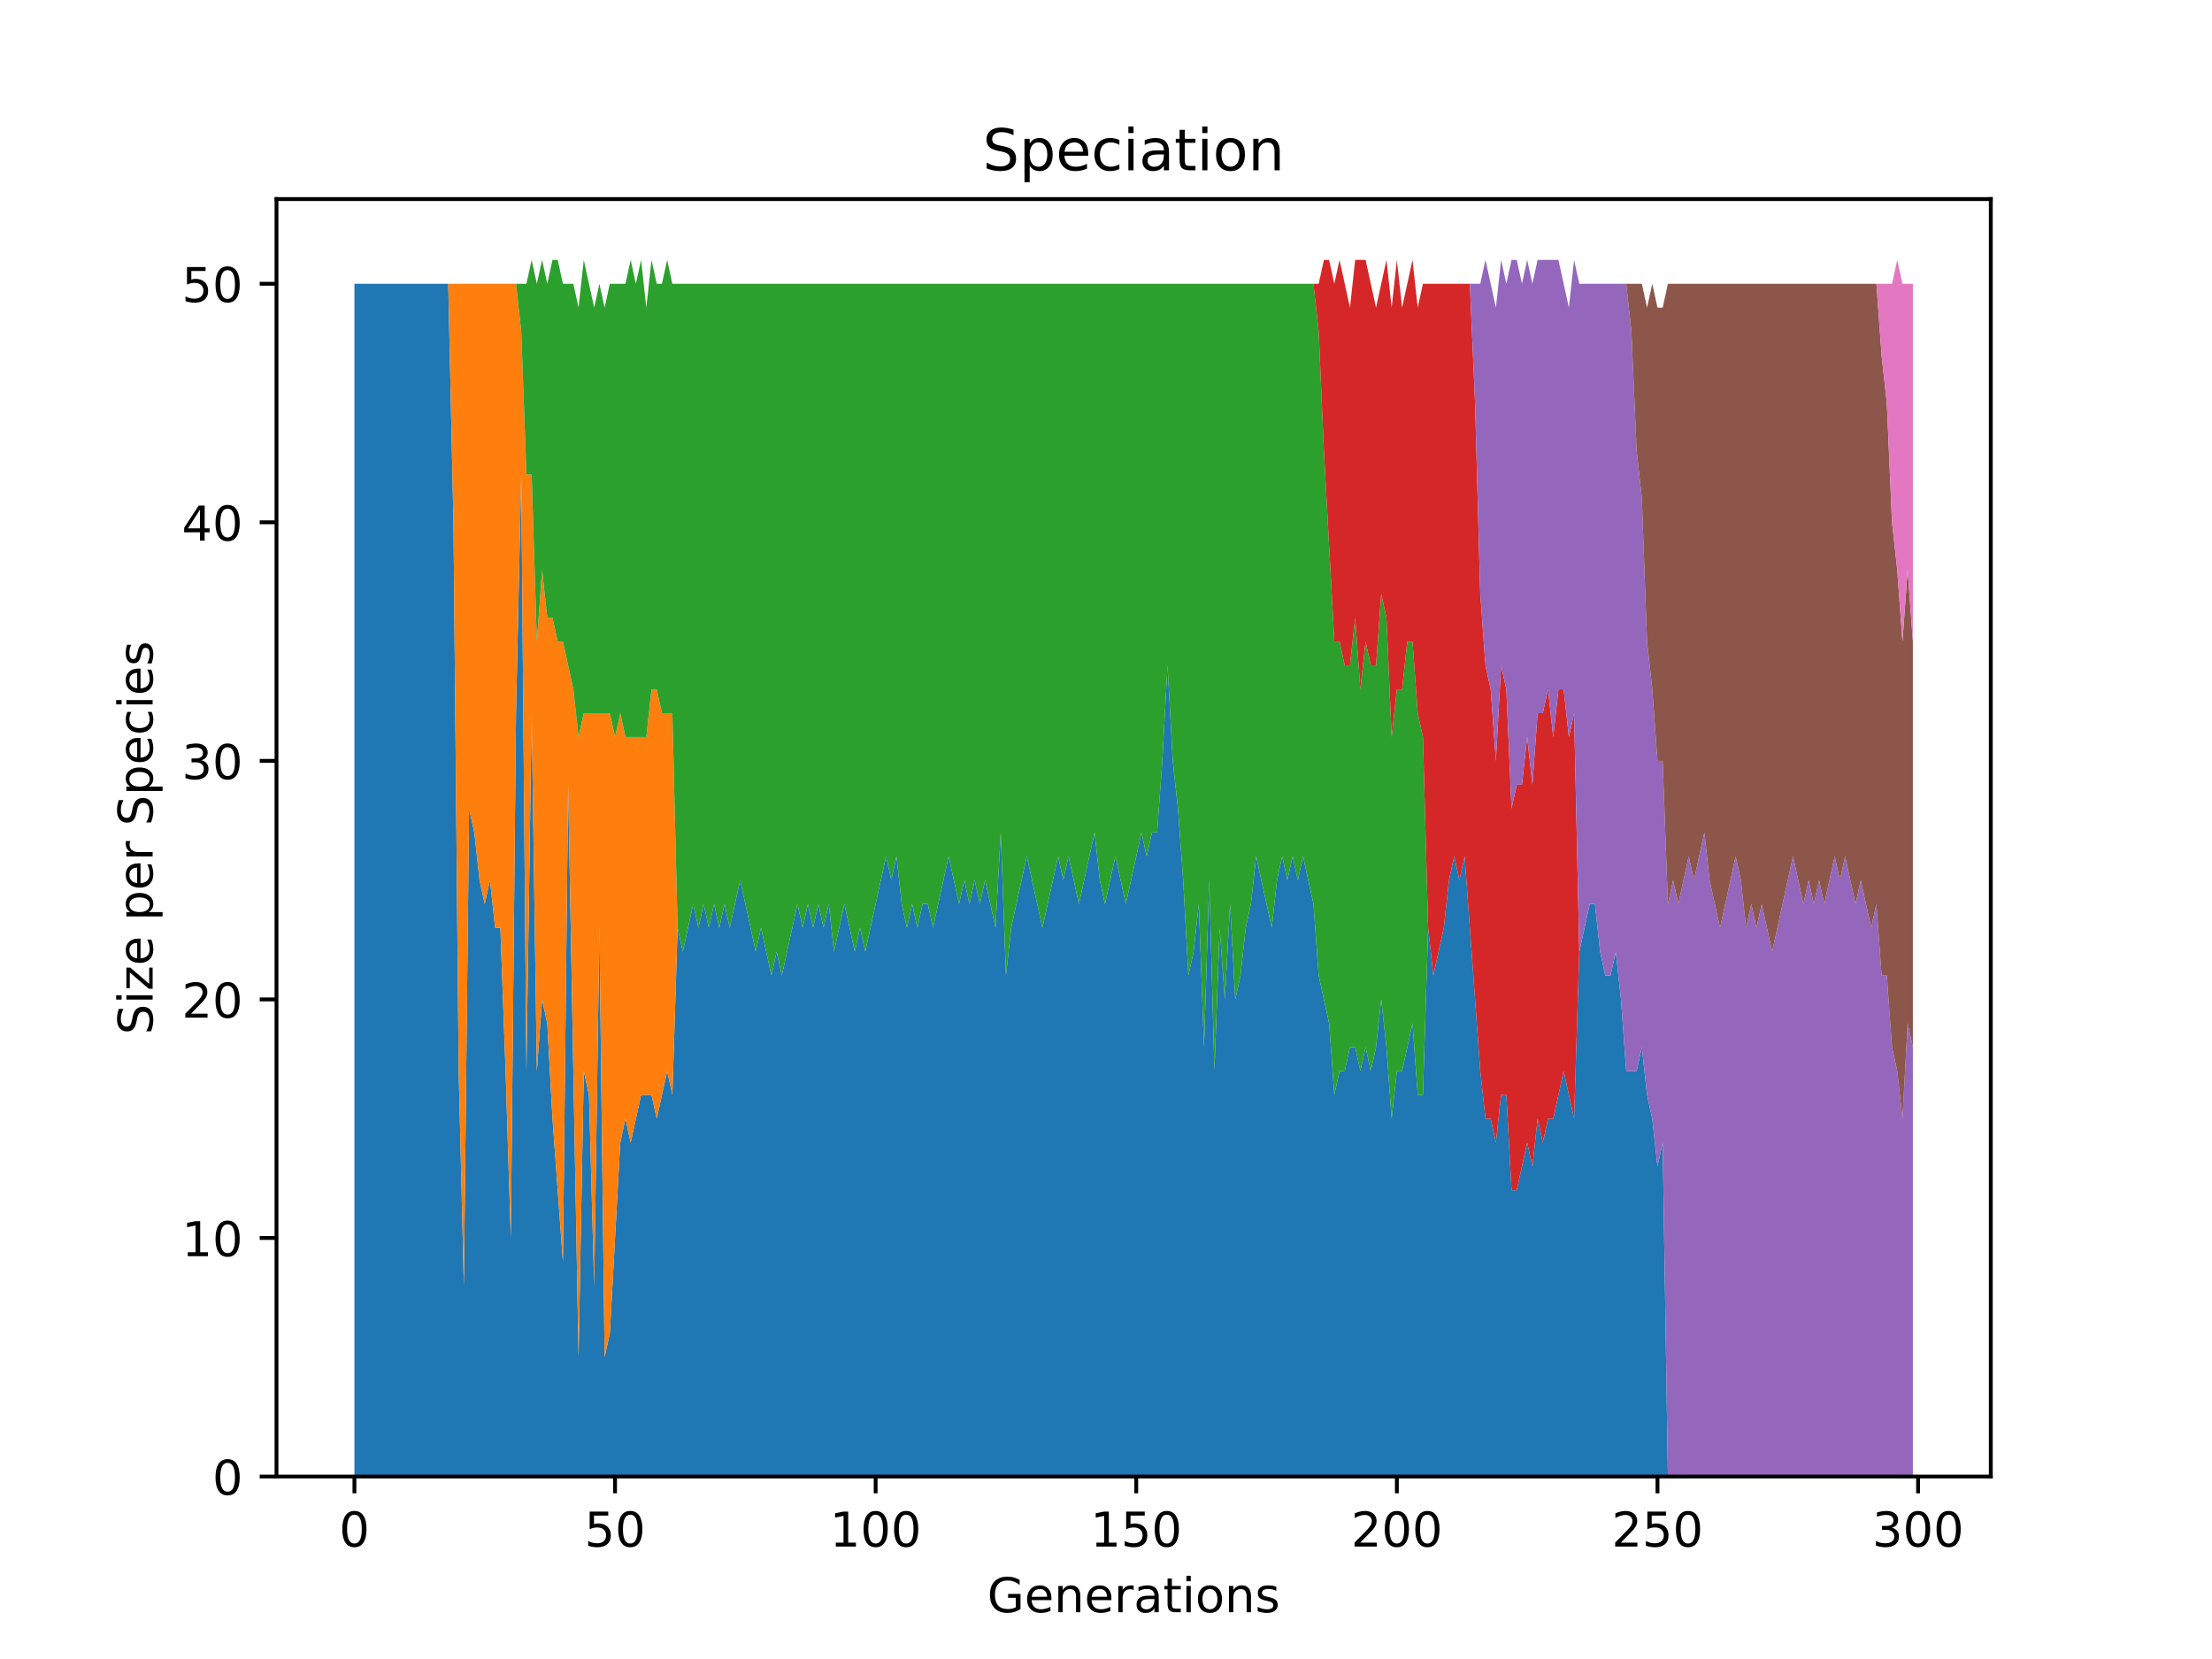 <?xml version="1.0" encoding="utf-8" standalone="no"?>
<!DOCTYPE svg PUBLIC "-//W3C//DTD SVG 1.1//EN"
  "http://www.w3.org/Graphics/SVG/1.1/DTD/svg11.dtd">
<!-- Created with matplotlib (https://matplotlib.org/) -->
<svg height="345.6pt" version="1.1" viewBox="0 0 460.8 345.6" width="460.8pt" xmlns="http://www.w3.org/2000/svg" xmlns:xlink="http://www.w3.org/1999/xlink">
 <defs>
  <style type="text/css">
*{stroke-linecap:butt;stroke-linejoin:round;}
  </style>
 </defs>
 <g id="figure_1">
  <g id="patch_1">
   <path d="M 0 345.6 
L 460.8 345.6 
L 460.8 0 
L 0 0 
z
" style="fill:#ffffff;"/>
  </g>
  <g id="axes_1">
   <g id="patch_2">
    <path d="M 57.6 307.584 
L 414.72 307.584 
L 414.72 41.472 
L 57.6 41.472 
z
" style="fill:#ffffff;"/>
   </g>
   <g id="PolyCollection_1">
    <path clip-path="url(#p66730faf56)" d="M 73.833 59.113 
L 73.833 307.584 
L 74.919 307.584 
L 76.004 307.584 
L 77.09 307.584 
L 78.176 307.584 
L 79.262 307.584 
L 80.348 307.584 
L 81.433 307.584 
L 82.519 307.584 
L 83.605 307.584 
L 84.691 307.584 
L 85.777 307.584 
L 86.862 307.584 
L 87.948 307.584 
L 89.034 307.584 
L 90.12 307.584 
L 91.206 307.584 
L 92.291 307.584 
L 93.377 307.584 
L 94.463 307.584 
L 95.549 307.584 
L 96.635 307.584 
L 97.72 307.584 
L 98.806 307.584 
L 99.892 307.584 
L 100.978 307.584 
L 102.064 307.584 
L 103.149 307.584 
L 104.235 307.584 
L 105.321 307.584 
L 106.407 307.584 
L 107.493 307.584 
L 108.578 307.584 
L 109.664 307.584 
L 110.75 307.584 
L 111.836 307.584 
L 112.922 307.584 
L 114.007 307.584 
L 115.093 307.584 
L 116.179 307.584 
L 117.265 307.584 
L 118.351 307.584 
L 119.436 307.584 
L 120.522 307.584 
L 121.608 307.584 
L 122.694 307.584 
L 123.78 307.584 
L 124.865 307.584 
L 125.951 307.584 
L 127.037 307.584 
L 128.123 307.584 
L 129.209 307.584 
L 130.294 307.584 
L 131.38 307.584 
L 132.466 307.584 
L 133.552 307.584 
L 134.638 307.584 
L 135.723 307.584 
L 136.809 307.584 
L 137.895 307.584 
L 138.981 307.584 
L 140.067 307.584 
L 141.152 307.584 
L 142.238 307.584 
L 143.324 307.584 
L 144.41 307.584 
L 145.496 307.584 
L 146.581 307.584 
L 147.667 307.584 
L 148.753 307.584 
L 149.839 307.584 
L 150.925 307.584 
L 152.01 307.584 
L 153.096 307.584 
L 154.182 307.584 
L 155.268 307.584 
L 156.354 307.584 
L 157.439 307.584 
L 158.525 307.584 
L 159.611 307.584 
L 160.697 307.584 
L 161.783 307.584 
L 162.868 307.584 
L 163.954 307.584 
L 165.04 307.584 
L 166.126 307.584 
L 167.212 307.584 
L 168.297 307.584 
L 169.383 307.584 
L 170.469 307.584 
L 171.555 307.584 
L 172.641 307.584 
L 173.726 307.584 
L 174.812 307.584 
L 175.898 307.584 
L 176.984 307.584 
L 178.07 307.584 
L 179.155 307.584 
L 180.241 307.584 
L 181.327 307.584 
L 182.413 307.584 
L 183.499 307.584 
L 184.584 307.584 
L 185.67 307.584 
L 186.756 307.584 
L 187.842 307.584 
L 188.928 307.584 
L 190.013 307.584 
L 191.099 307.584 
L 192.185 307.584 
L 193.271 307.584 
L 194.357 307.584 
L 195.442 307.584 
L 196.528 307.584 
L 197.614 307.584 
L 198.7 307.584 
L 199.786 307.584 
L 200.871 307.584 
L 201.957 307.584 
L 203.043 307.584 
L 204.129 307.584 
L 205.215 307.584 
L 206.3 307.584 
L 207.386 307.584 
L 208.472 307.584 
L 209.558 307.584 
L 210.644 307.584 
L 211.729 307.584 
L 212.815 307.584 
L 213.901 307.584 
L 214.987 307.584 
L 216.073 307.584 
L 217.158 307.584 
L 218.244 307.584 
L 219.33 307.584 
L 220.416 307.584 
L 221.502 307.584 
L 222.587 307.584 
L 223.673 307.584 
L 224.759 307.584 
L 225.845 307.584 
L 226.931 307.584 
L 228.016 307.584 
L 229.102 307.584 
L 230.188 307.584 
L 231.274 307.584 
L 232.36 307.584 
L 233.445 307.584 
L 234.531 307.584 
L 235.617 307.584 
L 236.703 307.584 
L 237.789 307.584 
L 238.875 307.584 
L 239.96 307.584 
L 241.046 307.584 
L 242.132 307.584 
L 243.218 307.584 
L 244.304 307.584 
L 245.389 307.584 
L 246.475 307.584 
L 247.561 307.584 
L 248.647 307.584 
L 249.733 307.584 
L 250.818 307.584 
L 251.904 307.584 
L 252.99 307.584 
L 254.076 307.584 
L 255.162 307.584 
L 256.247 307.584 
L 257.333 307.584 
L 258.419 307.584 
L 259.505 307.584 
L 260.591 307.584 
L 261.676 307.584 
L 262.762 307.584 
L 263.848 307.584 
L 264.934 307.584 
L 266.02 307.584 
L 267.105 307.584 
L 268.191 307.584 
L 269.277 307.584 
L 270.363 307.584 
L 271.449 307.584 
L 272.534 307.584 
L 273.62 307.584 
L 274.706 307.584 
L 275.792 307.584 
L 276.878 307.584 
L 277.963 307.584 
L 279.049 307.584 
L 280.135 307.584 
L 281.221 307.584 
L 282.307 307.584 
L 283.392 307.584 
L 284.478 307.584 
L 285.564 307.584 
L 286.65 307.584 
L 287.736 307.584 
L 288.821 307.584 
L 289.907 307.584 
L 290.993 307.584 
L 292.079 307.584 
L 293.165 307.584 
L 294.25 307.584 
L 295.336 307.584 
L 296.422 307.584 
L 297.508 307.584 
L 298.594 307.584 
L 299.679 307.584 
L 300.765 307.584 
L 301.851 307.584 
L 302.937 307.584 
L 304.023 307.584 
L 305.108 307.584 
L 306.194 307.584 
L 307.28 307.584 
L 308.366 307.584 
L 309.452 307.584 
L 310.537 307.584 
L 311.623 307.584 
L 312.709 307.584 
L 313.795 307.584 
L 314.881 307.584 
L 315.966 307.584 
L 317.052 307.584 
L 318.138 307.584 
L 319.224 307.584 
L 320.31 307.584 
L 321.395 307.584 
L 322.481 307.584 
L 323.567 307.584 
L 324.653 307.584 
L 325.739 307.584 
L 326.824 307.584 
L 327.91 307.584 
L 328.996 307.584 
L 330.082 307.584 
L 331.168 307.584 
L 332.253 307.584 
L 333.339 307.584 
L 334.425 307.584 
L 335.511 307.584 
L 336.597 307.584 
L 337.682 307.584 
L 338.768 307.584 
L 339.854 307.584 
L 340.94 307.584 
L 342.026 307.584 
L 343.111 307.584 
L 344.197 307.584 
L 345.283 307.584 
L 346.369 307.584 
L 347.455 307.584 
L 348.54 307.584 
L 349.626 307.584 
L 350.712 307.584 
L 351.798 307.584 
L 352.884 307.584 
L 353.969 307.584 
L 355.055 307.584 
L 356.141 307.584 
L 357.227 307.584 
L 358.313 307.584 
L 359.398 307.584 
L 360.484 307.584 
L 361.57 307.584 
L 362.656 307.584 
L 363.742 307.584 
L 364.827 307.584 
L 365.913 307.584 
L 366.999 307.584 
L 368.085 307.584 
L 369.171 307.584 
L 370.256 307.584 
L 371.342 307.584 
L 372.428 307.584 
L 373.514 307.584 
L 374.6 307.584 
L 375.685 307.584 
L 376.771 307.584 
L 377.857 307.584 
L 378.943 307.584 
L 380.029 307.584 
L 381.114 307.584 
L 382.2 307.584 
L 383.286 307.584 
L 384.372 307.584 
L 385.458 307.584 
L 386.543 307.584 
L 387.629 307.584 
L 388.715 307.584 
L 389.801 307.584 
L 390.887 307.584 
L 391.972 307.584 
L 393.058 307.584 
L 394.144 307.584 
L 395.23 307.584 
L 396.316 307.584 
L 397.401 307.584 
L 398.487 307.584 
L 398.487 307.584 
L 398.487 307.584 
L 397.401 307.584 
L 396.316 307.584 
L 395.23 307.584 
L 394.144 307.584 
L 393.058 307.584 
L 391.972 307.584 
L 390.887 307.584 
L 389.801 307.584 
L 388.715 307.584 
L 387.629 307.584 
L 386.543 307.584 
L 385.458 307.584 
L 384.372 307.584 
L 383.286 307.584 
L 382.2 307.584 
L 381.114 307.584 
L 380.029 307.584 
L 378.943 307.584 
L 377.857 307.584 
L 376.771 307.584 
L 375.685 307.584 
L 374.6 307.584 
L 373.514 307.584 
L 372.428 307.584 
L 371.342 307.584 
L 370.256 307.584 
L 369.171 307.584 
L 368.085 307.584 
L 366.999 307.584 
L 365.913 307.584 
L 364.827 307.584 
L 363.742 307.584 
L 362.656 307.584 
L 361.57 307.584 
L 360.484 307.584 
L 359.398 307.584 
L 358.313 307.584 
L 357.227 307.584 
L 356.141 307.584 
L 355.055 307.584 
L 353.969 307.584 
L 352.884 307.584 
L 351.798 307.584 
L 350.712 307.584 
L 349.626 307.584 
L 348.54 307.584 
L 347.455 307.584 
L 346.369 238.012 
L 345.283 242.982 
L 344.197 233.043 
L 343.111 228.073 
L 342.026 218.135 
L 340.94 223.104 
L 339.854 223.104 
L 338.768 223.104 
L 337.682 208.196 
L 336.597 198.257 
L 335.511 203.226 
L 334.425 203.226 
L 333.339 198.257 
L 332.253 188.318 
L 331.168 188.318 
L 330.082 193.288 
L 328.996 198.257 
L 327.91 233.043 
L 326.824 228.073 
L 325.739 223.104 
L 324.653 228.073 
L 323.567 233.043 
L 322.481 233.043 
L 321.395 238.012 
L 320.31 233.043 
L 319.224 242.982 
L 318.138 238.012 
L 317.052 242.982 
L 315.966 247.951 
L 314.881 247.951 
L 313.795 228.073 
L 312.709 228.073 
L 311.623 238.012 
L 310.537 233.043 
L 309.452 233.043 
L 308.366 223.104 
L 307.28 208.196 
L 306.194 193.288 
L 305.108 178.379 
L 304.023 183.349 
L 302.937 178.379 
L 301.851 183.349 
L 300.765 193.288 
L 299.679 198.257 
L 298.594 203.226 
L 297.508 193.288 
L 296.422 228.073 
L 295.336 228.073 
L 294.25 213.165 
L 293.165 218.135 
L 292.079 223.104 
L 290.993 223.104 
L 289.907 233.043 
L 288.821 218.135 
L 287.736 208.196 
L 286.65 218.135 
L 285.564 223.104 
L 284.478 218.135 
L 283.392 223.104 
L 282.307 218.135 
L 281.221 218.135 
L 280.135 223.104 
L 279.049 223.104 
L 277.963 228.073 
L 276.878 213.165 
L 275.792 208.196 
L 274.706 203.226 
L 273.62 188.318 
L 272.534 183.349 
L 271.449 178.379 
L 270.363 183.349 
L 269.277 178.379 
L 268.191 183.349 
L 267.105 178.379 
L 266.02 183.349 
L 264.934 193.288 
L 263.848 188.318 
L 262.762 183.349 
L 261.676 178.379 
L 260.591 188.318 
L 259.505 193.288 
L 258.419 203.226 
L 257.333 208.196 
L 256.247 188.318 
L 255.162 208.196 
L 254.076 193.288 
L 252.99 223.104 
L 251.904 183.349 
L 250.818 218.135 
L 249.733 188.318 
L 248.647 198.257 
L 247.561 203.226 
L 246.475 183.349 
L 245.389 168.44 
L 244.304 158.502 
L 243.218 138.624 
L 242.132 158.502 
L 241.046 173.41 
L 239.96 173.41 
L 238.875 178.379 
L 237.789 173.41 
L 236.703 178.379 
L 235.617 183.349 
L 234.531 188.318 
L 233.445 183.349 
L 232.36 178.379 
L 231.274 183.349 
L 230.188 188.318 
L 229.102 183.349 
L 228.016 173.41 
L 226.931 178.379 
L 225.845 183.349 
L 224.759 188.318 
L 223.673 183.349 
L 222.587 178.379 
L 221.502 183.349 
L 220.416 178.379 
L 219.33 183.349 
L 218.244 188.318 
L 217.158 193.288 
L 216.073 188.318 
L 214.987 183.349 
L 213.901 178.379 
L 212.815 183.349 
L 211.729 188.318 
L 210.644 193.288 
L 209.558 203.226 
L 208.472 173.41 
L 207.386 193.288 
L 206.3 188.318 
L 205.215 183.349 
L 204.129 188.318 
L 203.043 183.349 
L 201.957 188.318 
L 200.871 183.349 
L 199.786 188.318 
L 198.7 183.349 
L 197.614 178.379 
L 196.528 183.349 
L 195.442 188.318 
L 194.357 193.288 
L 193.271 188.318 
L 192.185 188.318 
L 191.099 193.288 
L 190.013 188.318 
L 188.928 193.288 
L 187.842 188.318 
L 186.756 178.379 
L 185.67 183.349 
L 184.584 178.379 
L 183.499 183.349 
L 182.413 188.318 
L 181.327 193.288 
L 180.241 198.257 
L 179.155 193.288 
L 178.07 198.257 
L 176.984 193.288 
L 175.898 188.318 
L 174.812 193.288 
L 173.726 198.257 
L 172.641 188.318 
L 171.555 193.288 
L 170.469 188.318 
L 169.383 193.288 
L 168.297 188.318 
L 167.212 193.288 
L 166.126 188.318 
L 165.04 193.288 
L 163.954 198.257 
L 162.868 203.226 
L 161.783 198.257 
L 160.697 203.226 
L 159.611 198.257 
L 158.525 193.288 
L 157.439 198.257 
L 156.354 193.288 
L 155.268 188.318 
L 154.182 183.349 
L 153.096 188.318 
L 152.01 193.288 
L 150.925 188.318 
L 149.839 193.288 
L 148.753 188.318 
L 147.667 193.288 
L 146.581 188.318 
L 145.496 193.288 
L 144.41 188.318 
L 143.324 193.288 
L 142.238 198.257 
L 141.152 193.288 
L 140.067 228.073 
L 138.981 223.104 
L 137.895 228.073 
L 136.809 233.043 
L 135.723 228.073 
L 134.638 228.073 
L 133.552 228.073 
L 132.466 233.043 
L 131.38 238.012 
L 130.294 233.043 
L 129.209 238.012 
L 128.123 257.89 
L 127.037 277.768 
L 125.951 282.737 
L 124.865 193.288 
L 123.78 267.829 
L 122.694 228.073 
L 121.608 223.104 
L 120.522 282.737 
L 119.436 223.104 
L 118.351 163.471 
L 117.265 262.859 
L 116.179 247.951 
L 115.093 233.043 
L 114.007 213.165 
L 112.922 208.196 
L 111.836 223.104 
L 110.75 148.563 
L 109.664 223.104 
L 108.578 98.869 
L 107.493 148.563 
L 106.407 257.89 
L 105.321 223.104 
L 104.235 193.288 
L 103.149 193.288 
L 102.064 183.349 
L 100.978 188.318 
L 99.892 183.349 
L 98.806 173.41 
L 97.72 168.44 
L 96.635 267.829 
L 95.549 223.104 
L 94.463 108.808 
L 93.377 59.113 
L 92.291 59.113 
L 91.206 59.113 
L 90.12 59.113 
L 89.034 59.113 
L 87.948 59.113 
L 86.862 59.113 
L 85.777 59.113 
L 84.691 59.113 
L 83.605 59.113 
L 82.519 59.113 
L 81.433 59.113 
L 80.348 59.113 
L 79.262 59.113 
L 78.176 59.113 
L 77.09 59.113 
L 76.004 59.113 
L 74.919 59.113 
L 73.833 59.113 
z
" style="fill:#1f77b4;"/>
   </g>
   <g id="PolyCollection_2">
    <path clip-path="url(#p66730faf56)" d="M 73.833 59.113 
L 73.833 59.113 
L 74.919 59.113 
L 76.004 59.113 
L 77.09 59.113 
L 78.176 59.113 
L 79.262 59.113 
L 80.348 59.113 
L 81.433 59.113 
L 82.519 59.113 
L 83.605 59.113 
L 84.691 59.113 
L 85.777 59.113 
L 86.862 59.113 
L 87.948 59.113 
L 89.034 59.113 
L 90.12 59.113 
L 91.206 59.113 
L 92.291 59.113 
L 93.377 59.113 
L 94.463 108.808 
L 95.549 223.104 
L 96.635 267.829 
L 97.72 168.44 
L 98.806 173.41 
L 99.892 183.349 
L 100.978 188.318 
L 102.064 183.349 
L 103.149 193.288 
L 104.235 193.288 
L 105.321 223.104 
L 106.407 257.89 
L 107.493 148.563 
L 108.578 98.869 
L 109.664 223.104 
L 110.75 148.563 
L 111.836 223.104 
L 112.922 208.196 
L 114.007 213.165 
L 115.093 233.043 
L 116.179 247.951 
L 117.265 262.859 
L 118.351 163.471 
L 119.436 223.104 
L 120.522 282.737 
L 121.608 223.104 
L 122.694 228.073 
L 123.78 267.829 
L 124.865 193.288 
L 125.951 282.737 
L 127.037 277.768 
L 128.123 257.89 
L 129.209 238.012 
L 130.294 233.043 
L 131.38 238.012 
L 132.466 233.043 
L 133.552 228.073 
L 134.638 228.073 
L 135.723 228.073 
L 136.809 233.043 
L 137.895 228.073 
L 138.981 223.104 
L 140.067 228.073 
L 141.152 193.288 
L 142.238 198.257 
L 143.324 193.288 
L 144.41 188.318 
L 145.496 193.288 
L 146.581 188.318 
L 147.667 193.288 
L 148.753 188.318 
L 149.839 193.288 
L 150.925 188.318 
L 152.01 193.288 
L 153.096 188.318 
L 154.182 183.349 
L 155.268 188.318 
L 156.354 193.288 
L 157.439 198.257 
L 158.525 193.288 
L 159.611 198.257 
L 160.697 203.226 
L 161.783 198.257 
L 162.868 203.226 
L 163.954 198.257 
L 165.04 193.288 
L 166.126 188.318 
L 167.212 193.288 
L 168.297 188.318 
L 169.383 193.288 
L 170.469 188.318 
L 171.555 193.288 
L 172.641 188.318 
L 173.726 198.257 
L 174.812 193.288 
L 175.898 188.318 
L 176.984 193.288 
L 178.07 198.257 
L 179.155 193.288 
L 180.241 198.257 
L 181.327 193.288 
L 182.413 188.318 
L 183.499 183.349 
L 184.584 178.379 
L 185.67 183.349 
L 186.756 178.379 
L 187.842 188.318 
L 188.928 193.288 
L 190.013 188.318 
L 191.099 193.288 
L 192.185 188.318 
L 193.271 188.318 
L 194.357 193.288 
L 195.442 188.318 
L 196.528 183.349 
L 197.614 178.379 
L 198.7 183.349 
L 199.786 188.318 
L 200.871 183.349 
L 201.957 188.318 
L 203.043 183.349 
L 204.129 188.318 
L 205.215 183.349 
L 206.3 188.318 
L 207.386 193.288 
L 208.472 173.41 
L 209.558 203.226 
L 210.644 193.288 
L 211.729 188.318 
L 212.815 183.349 
L 213.901 178.379 
L 214.987 183.349 
L 216.073 188.318 
L 217.158 193.288 
L 218.244 188.318 
L 219.33 183.349 
L 220.416 178.379 
L 221.502 183.349 
L 222.587 178.379 
L 223.673 183.349 
L 224.759 188.318 
L 225.845 183.349 
L 226.931 178.379 
L 228.016 173.41 
L 229.102 183.349 
L 230.188 188.318 
L 231.274 183.349 
L 232.36 178.379 
L 233.445 183.349 
L 234.531 188.318 
L 235.617 183.349 
L 236.703 178.379 
L 237.789 173.41 
L 238.875 178.379 
L 239.96 173.41 
L 241.046 173.41 
L 242.132 158.502 
L 243.218 138.624 
L 244.304 158.502 
L 245.389 168.44 
L 246.475 183.349 
L 247.561 203.226 
L 248.647 198.257 
L 249.733 188.318 
L 250.818 218.135 
L 251.904 183.349 
L 252.99 223.104 
L 254.076 193.288 
L 255.162 208.196 
L 256.247 188.318 
L 257.333 208.196 
L 258.419 203.226 
L 259.505 193.288 
L 260.591 188.318 
L 261.676 178.379 
L 262.762 183.349 
L 263.848 188.318 
L 264.934 193.288 
L 266.02 183.349 
L 267.105 178.379 
L 268.191 183.349 
L 269.277 178.379 
L 270.363 183.349 
L 271.449 178.379 
L 272.534 183.349 
L 273.62 188.318 
L 274.706 203.226 
L 275.792 208.196 
L 276.878 213.165 
L 277.963 228.073 
L 279.049 223.104 
L 280.135 223.104 
L 281.221 218.135 
L 282.307 218.135 
L 283.392 223.104 
L 284.478 218.135 
L 285.564 223.104 
L 286.65 218.135 
L 287.736 208.196 
L 288.821 218.135 
L 289.907 233.043 
L 290.993 223.104 
L 292.079 223.104 
L 293.165 218.135 
L 294.25 213.165 
L 295.336 228.073 
L 296.422 228.073 
L 297.508 193.288 
L 298.594 203.226 
L 299.679 198.257 
L 300.765 193.288 
L 301.851 183.349 
L 302.937 178.379 
L 304.023 183.349 
L 305.108 178.379 
L 306.194 193.288 
L 307.28 208.196 
L 308.366 223.104 
L 309.452 233.043 
L 310.537 233.043 
L 311.623 238.012 
L 312.709 228.073 
L 313.795 228.073 
L 314.881 247.951 
L 315.966 247.951 
L 317.052 242.982 
L 318.138 238.012 
L 319.224 242.982 
L 320.31 233.043 
L 321.395 238.012 
L 322.481 233.043 
L 323.567 233.043 
L 324.653 228.073 
L 325.739 223.104 
L 326.824 228.073 
L 327.91 233.043 
L 328.996 198.257 
L 330.082 193.288 
L 331.168 188.318 
L 332.253 188.318 
L 333.339 198.257 
L 334.425 203.226 
L 335.511 203.226 
L 336.597 198.257 
L 337.682 208.196 
L 338.768 223.104 
L 339.854 223.104 
L 340.94 223.104 
L 342.026 218.135 
L 343.111 228.073 
L 344.197 233.043 
L 345.283 242.982 
L 346.369 238.012 
L 347.455 307.584 
L 348.54 307.584 
L 349.626 307.584 
L 350.712 307.584 
L 351.798 307.584 
L 352.884 307.584 
L 353.969 307.584 
L 355.055 307.584 
L 356.141 307.584 
L 357.227 307.584 
L 358.313 307.584 
L 359.398 307.584 
L 360.484 307.584 
L 361.57 307.584 
L 362.656 307.584 
L 363.742 307.584 
L 364.827 307.584 
L 365.913 307.584 
L 366.999 307.584 
L 368.085 307.584 
L 369.171 307.584 
L 370.256 307.584 
L 371.342 307.584 
L 372.428 307.584 
L 373.514 307.584 
L 374.6 307.584 
L 375.685 307.584 
L 376.771 307.584 
L 377.857 307.584 
L 378.943 307.584 
L 380.029 307.584 
L 381.114 307.584 
L 382.2 307.584 
L 383.286 307.584 
L 384.372 307.584 
L 385.458 307.584 
L 386.543 307.584 
L 387.629 307.584 
L 388.715 307.584 
L 389.801 307.584 
L 390.887 307.584 
L 391.972 307.584 
L 393.058 307.584 
L 394.144 307.584 
L 395.23 307.584 
L 396.316 307.584 
L 397.401 307.584 
L 398.487 307.584 
L 398.487 307.584 
L 398.487 307.584 
L 397.401 307.584 
L 396.316 307.584 
L 395.23 307.584 
L 394.144 307.584 
L 393.058 307.584 
L 391.972 307.584 
L 390.887 307.584 
L 389.801 307.584 
L 388.715 307.584 
L 387.629 307.584 
L 386.543 307.584 
L 385.458 307.584 
L 384.372 307.584 
L 383.286 307.584 
L 382.2 307.584 
L 381.114 307.584 
L 380.029 307.584 
L 378.943 307.584 
L 377.857 307.584 
L 376.771 307.584 
L 375.685 307.584 
L 374.6 307.584 
L 373.514 307.584 
L 372.428 307.584 
L 371.342 307.584 
L 370.256 307.584 
L 369.171 307.584 
L 368.085 307.584 
L 366.999 307.584 
L 365.913 307.584 
L 364.827 307.584 
L 363.742 307.584 
L 362.656 307.584 
L 361.57 307.584 
L 360.484 307.584 
L 359.398 307.584 
L 358.313 307.584 
L 357.227 307.584 
L 356.141 307.584 
L 355.055 307.584 
L 353.969 307.584 
L 352.884 307.584 
L 351.798 307.584 
L 350.712 307.584 
L 349.626 307.584 
L 348.54 307.584 
L 347.455 307.584 
L 346.369 238.012 
L 345.283 242.982 
L 344.197 233.043 
L 343.111 228.073 
L 342.026 218.135 
L 340.94 223.104 
L 339.854 223.104 
L 338.768 223.104 
L 337.682 208.196 
L 336.597 198.257 
L 335.511 203.226 
L 334.425 203.226 
L 333.339 198.257 
L 332.253 188.318 
L 331.168 188.318 
L 330.082 193.288 
L 328.996 198.257 
L 327.91 233.043 
L 326.824 228.073 
L 325.739 223.104 
L 324.653 228.073 
L 323.567 233.043 
L 322.481 233.043 
L 321.395 238.012 
L 320.31 233.043 
L 319.224 242.982 
L 318.138 238.012 
L 317.052 242.982 
L 315.966 247.951 
L 314.881 247.951 
L 313.795 228.073 
L 312.709 228.073 
L 311.623 238.012 
L 310.537 233.043 
L 309.452 233.043 
L 308.366 223.104 
L 307.28 208.196 
L 306.194 193.288 
L 305.108 178.379 
L 304.023 183.349 
L 302.937 178.379 
L 301.851 183.349 
L 300.765 193.288 
L 299.679 198.257 
L 298.594 203.226 
L 297.508 193.288 
L 296.422 228.073 
L 295.336 228.073 
L 294.25 213.165 
L 293.165 218.135 
L 292.079 223.104 
L 290.993 223.104 
L 289.907 233.043 
L 288.821 218.135 
L 287.736 208.196 
L 286.65 218.135 
L 285.564 223.104 
L 284.478 218.135 
L 283.392 223.104 
L 282.307 218.135 
L 281.221 218.135 
L 280.135 223.104 
L 279.049 223.104 
L 277.963 228.073 
L 276.878 213.165 
L 275.792 208.196 
L 274.706 203.226 
L 273.62 188.318 
L 272.534 183.349 
L 271.449 178.379 
L 270.363 183.349 
L 269.277 178.379 
L 268.191 183.349 
L 267.105 178.379 
L 266.02 183.349 
L 264.934 193.288 
L 263.848 188.318 
L 262.762 183.349 
L 261.676 178.379 
L 260.591 188.318 
L 259.505 193.288 
L 258.419 203.226 
L 257.333 208.196 
L 256.247 188.318 
L 255.162 208.196 
L 254.076 193.288 
L 252.99 223.104 
L 251.904 183.349 
L 250.818 218.135 
L 249.733 188.318 
L 248.647 198.257 
L 247.561 203.226 
L 246.475 183.349 
L 245.389 168.44 
L 244.304 158.502 
L 243.218 138.624 
L 242.132 158.502 
L 241.046 173.41 
L 239.96 173.41 
L 238.875 178.379 
L 237.789 173.41 
L 236.703 178.379 
L 235.617 183.349 
L 234.531 188.318 
L 233.445 183.349 
L 232.36 178.379 
L 231.274 183.349 
L 230.188 188.318 
L 229.102 183.349 
L 228.016 173.41 
L 226.931 178.379 
L 225.845 183.349 
L 224.759 188.318 
L 223.673 183.349 
L 222.587 178.379 
L 221.502 183.349 
L 220.416 178.379 
L 219.33 183.349 
L 218.244 188.318 
L 217.158 193.288 
L 216.073 188.318 
L 214.987 183.349 
L 213.901 178.379 
L 212.815 183.349 
L 211.729 188.318 
L 210.644 193.288 
L 209.558 203.226 
L 208.472 173.41 
L 207.386 193.288 
L 206.3 188.318 
L 205.215 183.349 
L 204.129 188.318 
L 203.043 183.349 
L 201.957 188.318 
L 200.871 183.349 
L 199.786 188.318 
L 198.7 183.349 
L 197.614 178.379 
L 196.528 183.349 
L 195.442 188.318 
L 194.357 193.288 
L 193.271 188.318 
L 192.185 188.318 
L 191.099 193.288 
L 190.013 188.318 
L 188.928 193.288 
L 187.842 188.318 
L 186.756 178.379 
L 185.67 183.349 
L 184.584 178.379 
L 183.499 183.349 
L 182.413 188.318 
L 181.327 193.288 
L 180.241 198.257 
L 179.155 193.288 
L 178.07 198.257 
L 176.984 193.288 
L 175.898 188.318 
L 174.812 193.288 
L 173.726 198.257 
L 172.641 188.318 
L 171.555 193.288 
L 170.469 188.318 
L 169.383 193.288 
L 168.297 188.318 
L 167.212 193.288 
L 166.126 188.318 
L 165.04 193.288 
L 163.954 198.257 
L 162.868 203.226 
L 161.783 198.257 
L 160.697 203.226 
L 159.611 198.257 
L 158.525 193.288 
L 157.439 198.257 
L 156.354 193.288 
L 155.268 188.318 
L 154.182 183.349 
L 153.096 188.318 
L 152.01 193.288 
L 150.925 188.318 
L 149.839 193.288 
L 148.753 188.318 
L 147.667 193.288 
L 146.581 188.318 
L 145.496 193.288 
L 144.41 188.318 
L 143.324 193.288 
L 142.238 198.257 
L 141.152 193.288 
L 140.067 148.563 
L 138.981 148.563 
L 137.895 148.563 
L 136.809 143.593 
L 135.723 143.593 
L 134.638 153.532 
L 133.552 153.532 
L 132.466 153.532 
L 131.38 153.532 
L 130.294 153.532 
L 129.209 148.563 
L 128.123 153.532 
L 127.037 148.563 
L 125.951 148.563 
L 124.865 148.563 
L 123.78 148.563 
L 122.694 148.563 
L 121.608 148.563 
L 120.522 153.532 
L 119.436 143.593 
L 118.351 138.624 
L 117.265 133.655 
L 116.179 133.655 
L 115.093 128.685 
L 114.007 128.685 
L 112.922 118.746 
L 111.836 133.655 
L 110.75 98.869 
L 109.664 98.869 
L 108.578 69.052 
L 107.493 59.113 
L 106.407 59.113 
L 105.321 59.113 
L 104.235 59.113 
L 103.149 59.113 
L 102.064 59.113 
L 100.978 59.113 
L 99.892 59.113 
L 98.806 59.113 
L 97.72 59.113 
L 96.635 59.113 
L 95.549 59.113 
L 94.463 59.113 
L 93.377 59.113 
L 92.291 59.113 
L 91.206 59.113 
L 90.12 59.113 
L 89.034 59.113 
L 87.948 59.113 
L 86.862 59.113 
L 85.777 59.113 
L 84.691 59.113 
L 83.605 59.113 
L 82.519 59.113 
L 81.433 59.113 
L 80.348 59.113 
L 79.262 59.113 
L 78.176 59.113 
L 77.09 59.113 
L 76.004 59.113 
L 74.919 59.113 
L 73.833 59.113 
z
" style="fill:#ff7f0e;"/>
   </g>
   <g id="PolyCollection_3">
    <path clip-path="url(#p66730faf56)" d="M 73.833 59.113 
L 73.833 59.113 
L 74.919 59.113 
L 76.004 59.113 
L 77.09 59.113 
L 78.176 59.113 
L 79.262 59.113 
L 80.348 59.113 
L 81.433 59.113 
L 82.519 59.113 
L 83.605 59.113 
L 84.691 59.113 
L 85.777 59.113 
L 86.862 59.113 
L 87.948 59.113 
L 89.034 59.113 
L 90.12 59.113 
L 91.206 59.113 
L 92.291 59.113 
L 93.377 59.113 
L 94.463 59.113 
L 95.549 59.113 
L 96.635 59.113 
L 97.72 59.113 
L 98.806 59.113 
L 99.892 59.113 
L 100.978 59.113 
L 102.064 59.113 
L 103.149 59.113 
L 104.235 59.113 
L 105.321 59.113 
L 106.407 59.113 
L 107.493 59.113 
L 108.578 69.052 
L 109.664 98.869 
L 110.75 98.869 
L 111.836 133.655 
L 112.922 118.746 
L 114.007 128.685 
L 115.093 128.685 
L 116.179 133.655 
L 117.265 133.655 
L 118.351 138.624 
L 119.436 143.593 
L 120.522 153.532 
L 121.608 148.563 
L 122.694 148.563 
L 123.78 148.563 
L 124.865 148.563 
L 125.951 148.563 
L 127.037 148.563 
L 128.123 153.532 
L 129.209 148.563 
L 130.294 153.532 
L 131.38 153.532 
L 132.466 153.532 
L 133.552 153.532 
L 134.638 153.532 
L 135.723 143.593 
L 136.809 143.593 
L 137.895 148.563 
L 138.981 148.563 
L 140.067 148.563 
L 141.152 193.288 
L 142.238 198.257 
L 143.324 193.288 
L 144.41 188.318 
L 145.496 193.288 
L 146.581 188.318 
L 147.667 193.288 
L 148.753 188.318 
L 149.839 193.288 
L 150.925 188.318 
L 152.01 193.288 
L 153.096 188.318 
L 154.182 183.349 
L 155.268 188.318 
L 156.354 193.288 
L 157.439 198.257 
L 158.525 193.288 
L 159.611 198.257 
L 160.697 203.226 
L 161.783 198.257 
L 162.868 203.226 
L 163.954 198.257 
L 165.04 193.288 
L 166.126 188.318 
L 167.212 193.288 
L 168.297 188.318 
L 169.383 193.288 
L 170.469 188.318 
L 171.555 193.288 
L 172.641 188.318 
L 173.726 198.257 
L 174.812 193.288 
L 175.898 188.318 
L 176.984 193.288 
L 178.07 198.257 
L 179.155 193.288 
L 180.241 198.257 
L 181.327 193.288 
L 182.413 188.318 
L 183.499 183.349 
L 184.584 178.379 
L 185.67 183.349 
L 186.756 178.379 
L 187.842 188.318 
L 188.928 193.288 
L 190.013 188.318 
L 191.099 193.288 
L 192.185 188.318 
L 193.271 188.318 
L 194.357 193.288 
L 195.442 188.318 
L 196.528 183.349 
L 197.614 178.379 
L 198.7 183.349 
L 199.786 188.318 
L 200.871 183.349 
L 201.957 188.318 
L 203.043 183.349 
L 204.129 188.318 
L 205.215 183.349 
L 206.3 188.318 
L 207.386 193.288 
L 208.472 173.41 
L 209.558 203.226 
L 210.644 193.288 
L 211.729 188.318 
L 212.815 183.349 
L 213.901 178.379 
L 214.987 183.349 
L 216.073 188.318 
L 217.158 193.288 
L 218.244 188.318 
L 219.33 183.349 
L 220.416 178.379 
L 221.502 183.349 
L 222.587 178.379 
L 223.673 183.349 
L 224.759 188.318 
L 225.845 183.349 
L 226.931 178.379 
L 228.016 173.41 
L 229.102 183.349 
L 230.188 188.318 
L 231.274 183.349 
L 232.36 178.379 
L 233.445 183.349 
L 234.531 188.318 
L 235.617 183.349 
L 236.703 178.379 
L 237.789 173.41 
L 238.875 178.379 
L 239.96 173.41 
L 241.046 173.41 
L 242.132 158.502 
L 243.218 138.624 
L 244.304 158.502 
L 245.389 168.44 
L 246.475 183.349 
L 247.561 203.226 
L 248.647 198.257 
L 249.733 188.318 
L 250.818 218.135 
L 251.904 183.349 
L 252.99 223.104 
L 254.076 193.288 
L 255.162 208.196 
L 256.247 188.318 
L 257.333 208.196 
L 258.419 203.226 
L 259.505 193.288 
L 260.591 188.318 
L 261.676 178.379 
L 262.762 183.349 
L 263.848 188.318 
L 264.934 193.288 
L 266.02 183.349 
L 267.105 178.379 
L 268.191 183.349 
L 269.277 178.379 
L 270.363 183.349 
L 271.449 178.379 
L 272.534 183.349 
L 273.62 188.318 
L 274.706 203.226 
L 275.792 208.196 
L 276.878 213.165 
L 277.963 228.073 
L 279.049 223.104 
L 280.135 223.104 
L 281.221 218.135 
L 282.307 218.135 
L 283.392 223.104 
L 284.478 218.135 
L 285.564 223.104 
L 286.65 218.135 
L 287.736 208.196 
L 288.821 218.135 
L 289.907 233.043 
L 290.993 223.104 
L 292.079 223.104 
L 293.165 218.135 
L 294.25 213.165 
L 295.336 228.073 
L 296.422 228.073 
L 297.508 193.288 
L 298.594 203.226 
L 299.679 198.257 
L 300.765 193.288 
L 301.851 183.349 
L 302.937 178.379 
L 304.023 183.349 
L 305.108 178.379 
L 306.194 193.288 
L 307.28 208.196 
L 308.366 223.104 
L 309.452 233.043 
L 310.537 233.043 
L 311.623 238.012 
L 312.709 228.073 
L 313.795 228.073 
L 314.881 247.951 
L 315.966 247.951 
L 317.052 242.982 
L 318.138 238.012 
L 319.224 242.982 
L 320.31 233.043 
L 321.395 238.012 
L 322.481 233.043 
L 323.567 233.043 
L 324.653 228.073 
L 325.739 223.104 
L 326.824 228.073 
L 327.91 233.043 
L 328.996 198.257 
L 330.082 193.288 
L 331.168 188.318 
L 332.253 188.318 
L 333.339 198.257 
L 334.425 203.226 
L 335.511 203.226 
L 336.597 198.257 
L 337.682 208.196 
L 338.768 223.104 
L 339.854 223.104 
L 340.94 223.104 
L 342.026 218.135 
L 343.111 228.073 
L 344.197 233.043 
L 345.283 242.982 
L 346.369 238.012 
L 347.455 307.584 
L 348.54 307.584 
L 349.626 307.584 
L 350.712 307.584 
L 351.798 307.584 
L 352.884 307.584 
L 353.969 307.584 
L 355.055 307.584 
L 356.141 307.584 
L 357.227 307.584 
L 358.313 307.584 
L 359.398 307.584 
L 360.484 307.584 
L 361.57 307.584 
L 362.656 307.584 
L 363.742 307.584 
L 364.827 307.584 
L 365.913 307.584 
L 366.999 307.584 
L 368.085 307.584 
L 369.171 307.584 
L 370.256 307.584 
L 371.342 307.584 
L 372.428 307.584 
L 373.514 307.584 
L 374.6 307.584 
L 375.685 307.584 
L 376.771 307.584 
L 377.857 307.584 
L 378.943 307.584 
L 380.029 307.584 
L 381.114 307.584 
L 382.2 307.584 
L 383.286 307.584 
L 384.372 307.584 
L 385.458 307.584 
L 386.543 307.584 
L 387.629 307.584 
L 388.715 307.584 
L 389.801 307.584 
L 390.887 307.584 
L 391.972 307.584 
L 393.058 307.584 
L 394.144 307.584 
L 395.23 307.584 
L 396.316 307.584 
L 397.401 307.584 
L 398.487 307.584 
L 398.487 307.584 
L 398.487 307.584 
L 397.401 307.584 
L 396.316 307.584 
L 395.23 307.584 
L 394.144 307.584 
L 393.058 307.584 
L 391.972 307.584 
L 390.887 307.584 
L 389.801 307.584 
L 388.715 307.584 
L 387.629 307.584 
L 386.543 307.584 
L 385.458 307.584 
L 384.372 307.584 
L 383.286 307.584 
L 382.2 307.584 
L 381.114 307.584 
L 380.029 307.584 
L 378.943 307.584 
L 377.857 307.584 
L 376.771 307.584 
L 375.685 307.584 
L 374.6 307.584 
L 373.514 307.584 
L 372.428 307.584 
L 371.342 307.584 
L 370.256 307.584 
L 369.171 307.584 
L 368.085 307.584 
L 366.999 307.584 
L 365.913 307.584 
L 364.827 307.584 
L 363.742 307.584 
L 362.656 307.584 
L 361.57 307.584 
L 360.484 307.584 
L 359.398 307.584 
L 358.313 307.584 
L 357.227 307.584 
L 356.141 307.584 
L 355.055 307.584 
L 353.969 307.584 
L 352.884 307.584 
L 351.798 307.584 
L 350.712 307.584 
L 349.626 307.584 
L 348.54 307.584 
L 347.455 307.584 
L 346.369 238.012 
L 345.283 242.982 
L 344.197 233.043 
L 343.111 228.073 
L 342.026 218.135 
L 340.94 223.104 
L 339.854 223.104 
L 338.768 223.104 
L 337.682 208.196 
L 336.597 198.257 
L 335.511 203.226 
L 334.425 203.226 
L 333.339 198.257 
L 332.253 188.318 
L 331.168 188.318 
L 330.082 193.288 
L 328.996 198.257 
L 327.91 233.043 
L 326.824 228.073 
L 325.739 223.104 
L 324.653 228.073 
L 323.567 233.043 
L 322.481 233.043 
L 321.395 238.012 
L 320.31 233.043 
L 319.224 242.982 
L 318.138 238.012 
L 317.052 242.982 
L 315.966 247.951 
L 314.881 247.951 
L 313.795 228.073 
L 312.709 228.073 
L 311.623 238.012 
L 310.537 233.043 
L 309.452 233.043 
L 308.366 223.104 
L 307.28 208.196 
L 306.194 193.288 
L 305.108 178.379 
L 304.023 183.349 
L 302.937 178.379 
L 301.851 183.349 
L 300.765 193.288 
L 299.679 198.257 
L 298.594 203.226 
L 297.508 193.288 
L 296.422 153.532 
L 295.336 148.563 
L 294.25 133.655 
L 293.165 133.655 
L 292.079 143.593 
L 290.993 143.593 
L 289.907 153.532 
L 288.821 128.685 
L 287.736 123.716 
L 286.65 138.624 
L 285.564 138.624 
L 284.478 133.655 
L 283.392 143.593 
L 282.307 128.685 
L 281.221 138.624 
L 280.135 138.624 
L 279.049 133.655 
L 277.963 133.655 
L 276.878 113.777 
L 275.792 93.899 
L 274.706 69.052 
L 273.62 59.113 
L 272.534 59.113 
L 271.449 59.113 
L 270.363 59.113 
L 269.277 59.113 
L 268.191 59.113 
L 267.105 59.113 
L 266.02 59.113 
L 264.934 59.113 
L 263.848 59.113 
L 262.762 59.113 
L 261.676 59.113 
L 260.591 59.113 
L 259.505 59.113 
L 258.419 59.113 
L 257.333 59.113 
L 256.247 59.113 
L 255.162 59.113 
L 254.076 59.113 
L 252.99 59.113 
L 251.904 59.113 
L 250.818 59.113 
L 249.733 59.113 
L 248.647 59.113 
L 247.561 59.113 
L 246.475 59.113 
L 245.389 59.113 
L 244.304 59.113 
L 243.218 59.113 
L 242.132 59.113 
L 241.046 59.113 
L 239.96 59.113 
L 238.875 59.113 
L 237.789 59.113 
L 236.703 59.113 
L 235.617 59.113 
L 234.531 59.113 
L 233.445 59.113 
L 232.36 59.113 
L 231.274 59.113 
L 230.188 59.113 
L 229.102 59.113 
L 228.016 59.113 
L 226.931 59.113 
L 225.845 59.113 
L 224.759 59.113 
L 223.673 59.113 
L 222.587 59.113 
L 221.502 59.113 
L 220.416 59.113 
L 219.33 59.113 
L 218.244 59.113 
L 217.158 59.113 
L 216.073 59.113 
L 214.987 59.113 
L 213.901 59.113 
L 212.815 59.113 
L 211.729 59.113 
L 210.644 59.113 
L 209.558 59.113 
L 208.472 59.113 
L 207.386 59.113 
L 206.3 59.113 
L 205.215 59.113 
L 204.129 59.113 
L 203.043 59.113 
L 201.957 59.113 
L 200.871 59.113 
L 199.786 59.113 
L 198.7 59.113 
L 197.614 59.113 
L 196.528 59.113 
L 195.442 59.113 
L 194.357 59.113 
L 193.271 59.113 
L 192.185 59.113 
L 191.099 59.113 
L 190.013 59.113 
L 188.928 59.113 
L 187.842 59.113 
L 186.756 59.113 
L 185.67 59.113 
L 184.584 59.113 
L 183.499 59.113 
L 182.413 59.113 
L 181.327 59.113 
L 180.241 59.113 
L 179.155 59.113 
L 178.07 59.113 
L 176.984 59.113 
L 175.898 59.113 
L 174.812 59.113 
L 173.726 59.113 
L 172.641 59.113 
L 171.555 59.113 
L 170.469 59.113 
L 169.383 59.113 
L 168.297 59.113 
L 167.212 59.113 
L 166.126 59.113 
L 165.04 59.113 
L 163.954 59.113 
L 162.868 59.113 
L 161.783 59.113 
L 160.697 59.113 
L 159.611 59.113 
L 158.525 59.113 
L 157.439 59.113 
L 156.354 59.113 
L 155.268 59.113 
L 154.182 59.113 
L 153.096 59.113 
L 152.01 59.113 
L 150.925 59.113 
L 149.839 59.113 
L 148.753 59.113 
L 147.667 59.113 
L 146.581 59.113 
L 145.496 59.113 
L 144.41 59.113 
L 143.324 59.113 
L 142.238 59.113 
L 141.152 59.113 
L 140.067 59.113 
L 138.981 54.144 
L 137.895 59.113 
L 136.809 59.113 
L 135.723 54.144 
L 134.638 64.083 
L 133.552 54.144 
L 132.466 59.113 
L 131.38 54.144 
L 130.294 59.113 
L 129.209 59.113 
L 128.123 59.113 
L 127.037 59.113 
L 125.951 64.083 
L 124.865 59.113 
L 123.78 64.083 
L 122.694 59.113 
L 121.608 54.144 
L 120.522 64.083 
L 119.436 59.113 
L 118.351 59.113 
L 117.265 59.113 
L 116.179 54.144 
L 115.093 54.144 
L 114.007 59.113 
L 112.922 54.144 
L 111.836 59.113 
L 110.75 54.144 
L 109.664 59.113 
L 108.578 59.113 
L 107.493 59.113 
L 106.407 59.113 
L 105.321 59.113 
L 104.235 59.113 
L 103.149 59.113 
L 102.064 59.113 
L 100.978 59.113 
L 99.892 59.113 
L 98.806 59.113 
L 97.72 59.113 
L 96.635 59.113 
L 95.549 59.113 
L 94.463 59.113 
L 93.377 59.113 
L 92.291 59.113 
L 91.206 59.113 
L 90.12 59.113 
L 89.034 59.113 
L 87.948 59.113 
L 86.862 59.113 
L 85.777 59.113 
L 84.691 59.113 
L 83.605 59.113 
L 82.519 59.113 
L 81.433 59.113 
L 80.348 59.113 
L 79.262 59.113 
L 78.176 59.113 
L 77.09 59.113 
L 76.004 59.113 
L 74.919 59.113 
L 73.833 59.113 
z
" style="fill:#2ca02c;"/>
   </g>
   <g id="PolyCollection_4">
    <path clip-path="url(#p66730faf56)" d="M 73.833 59.113 
L 73.833 59.113 
L 74.919 59.113 
L 76.004 59.113 
L 77.09 59.113 
L 78.176 59.113 
L 79.262 59.113 
L 80.348 59.113 
L 81.433 59.113 
L 82.519 59.113 
L 83.605 59.113 
L 84.691 59.113 
L 85.777 59.113 
L 86.862 59.113 
L 87.948 59.113 
L 89.034 59.113 
L 90.12 59.113 
L 91.206 59.113 
L 92.291 59.113 
L 93.377 59.113 
L 94.463 59.113 
L 95.549 59.113 
L 96.635 59.113 
L 97.72 59.113 
L 98.806 59.113 
L 99.892 59.113 
L 100.978 59.113 
L 102.064 59.113 
L 103.149 59.113 
L 104.235 59.113 
L 105.321 59.113 
L 106.407 59.113 
L 107.493 59.113 
L 108.578 59.113 
L 109.664 59.113 
L 110.75 54.144 
L 111.836 59.113 
L 112.922 54.144 
L 114.007 59.113 
L 115.093 54.144 
L 116.179 54.144 
L 117.265 59.113 
L 118.351 59.113 
L 119.436 59.113 
L 120.522 64.083 
L 121.608 54.144 
L 122.694 59.113 
L 123.78 64.083 
L 124.865 59.113 
L 125.951 64.083 
L 127.037 59.113 
L 128.123 59.113 
L 129.209 59.113 
L 130.294 59.113 
L 131.38 54.144 
L 132.466 59.113 
L 133.552 54.144 
L 134.638 64.083 
L 135.723 54.144 
L 136.809 59.113 
L 137.895 59.113 
L 138.981 54.144 
L 140.067 59.113 
L 141.152 59.113 
L 142.238 59.113 
L 143.324 59.113 
L 144.41 59.113 
L 145.496 59.113 
L 146.581 59.113 
L 147.667 59.113 
L 148.753 59.113 
L 149.839 59.113 
L 150.925 59.113 
L 152.01 59.113 
L 153.096 59.113 
L 154.182 59.113 
L 155.268 59.113 
L 156.354 59.113 
L 157.439 59.113 
L 158.525 59.113 
L 159.611 59.113 
L 160.697 59.113 
L 161.783 59.113 
L 162.868 59.113 
L 163.954 59.113 
L 165.04 59.113 
L 166.126 59.113 
L 167.212 59.113 
L 168.297 59.113 
L 169.383 59.113 
L 170.469 59.113 
L 171.555 59.113 
L 172.641 59.113 
L 173.726 59.113 
L 174.812 59.113 
L 175.898 59.113 
L 176.984 59.113 
L 178.07 59.113 
L 179.155 59.113 
L 180.241 59.113 
L 181.327 59.113 
L 182.413 59.113 
L 183.499 59.113 
L 184.584 59.113 
L 185.67 59.113 
L 186.756 59.113 
L 187.842 59.113 
L 188.928 59.113 
L 190.013 59.113 
L 191.099 59.113 
L 192.185 59.113 
L 193.271 59.113 
L 194.357 59.113 
L 195.442 59.113 
L 196.528 59.113 
L 197.614 59.113 
L 198.7 59.113 
L 199.786 59.113 
L 200.871 59.113 
L 201.957 59.113 
L 203.043 59.113 
L 204.129 59.113 
L 205.215 59.113 
L 206.3 59.113 
L 207.386 59.113 
L 208.472 59.113 
L 209.558 59.113 
L 210.644 59.113 
L 211.729 59.113 
L 212.815 59.113 
L 213.901 59.113 
L 214.987 59.113 
L 216.073 59.113 
L 217.158 59.113 
L 218.244 59.113 
L 219.33 59.113 
L 220.416 59.113 
L 221.502 59.113 
L 222.587 59.113 
L 223.673 59.113 
L 224.759 59.113 
L 225.845 59.113 
L 226.931 59.113 
L 228.016 59.113 
L 229.102 59.113 
L 230.188 59.113 
L 231.274 59.113 
L 232.36 59.113 
L 233.445 59.113 
L 234.531 59.113 
L 235.617 59.113 
L 236.703 59.113 
L 237.789 59.113 
L 238.875 59.113 
L 239.96 59.113 
L 241.046 59.113 
L 242.132 59.113 
L 243.218 59.113 
L 244.304 59.113 
L 245.389 59.113 
L 246.475 59.113 
L 247.561 59.113 
L 248.647 59.113 
L 249.733 59.113 
L 250.818 59.113 
L 251.904 59.113 
L 252.99 59.113 
L 254.076 59.113 
L 255.162 59.113 
L 256.247 59.113 
L 257.333 59.113 
L 258.419 59.113 
L 259.505 59.113 
L 260.591 59.113 
L 261.676 59.113 
L 262.762 59.113 
L 263.848 59.113 
L 264.934 59.113 
L 266.02 59.113 
L 267.105 59.113 
L 268.191 59.113 
L 269.277 59.113 
L 270.363 59.113 
L 271.449 59.113 
L 272.534 59.113 
L 273.62 59.113 
L 274.706 69.052 
L 275.792 93.899 
L 276.878 113.777 
L 277.963 133.655 
L 279.049 133.655 
L 280.135 138.624 
L 281.221 138.624 
L 282.307 128.685 
L 283.392 143.593 
L 284.478 133.655 
L 285.564 138.624 
L 286.65 138.624 
L 287.736 123.716 
L 288.821 128.685 
L 289.907 153.532 
L 290.993 143.593 
L 292.079 143.593 
L 293.165 133.655 
L 294.25 133.655 
L 295.336 148.563 
L 296.422 153.532 
L 297.508 193.288 
L 298.594 203.226 
L 299.679 198.257 
L 300.765 193.288 
L 301.851 183.349 
L 302.937 178.379 
L 304.023 183.349 
L 305.108 178.379 
L 306.194 193.288 
L 307.28 208.196 
L 308.366 223.104 
L 309.452 233.043 
L 310.537 233.043 
L 311.623 238.012 
L 312.709 228.073 
L 313.795 228.073 
L 314.881 247.951 
L 315.966 247.951 
L 317.052 242.982 
L 318.138 238.012 
L 319.224 242.982 
L 320.31 233.043 
L 321.395 238.012 
L 322.481 233.043 
L 323.567 233.043 
L 324.653 228.073 
L 325.739 223.104 
L 326.824 228.073 
L 327.91 233.043 
L 328.996 198.257 
L 330.082 193.288 
L 331.168 188.318 
L 332.253 188.318 
L 333.339 198.257 
L 334.425 203.226 
L 335.511 203.226 
L 336.597 198.257 
L 337.682 208.196 
L 338.768 223.104 
L 339.854 223.104 
L 340.94 223.104 
L 342.026 218.135 
L 343.111 228.073 
L 344.197 233.043 
L 345.283 242.982 
L 346.369 238.012 
L 347.455 307.584 
L 348.54 307.584 
L 349.626 307.584 
L 350.712 307.584 
L 351.798 307.584 
L 352.884 307.584 
L 353.969 307.584 
L 355.055 307.584 
L 356.141 307.584 
L 357.227 307.584 
L 358.313 307.584 
L 359.398 307.584 
L 360.484 307.584 
L 361.57 307.584 
L 362.656 307.584 
L 363.742 307.584 
L 364.827 307.584 
L 365.913 307.584 
L 366.999 307.584 
L 368.085 307.584 
L 369.171 307.584 
L 370.256 307.584 
L 371.342 307.584 
L 372.428 307.584 
L 373.514 307.584 
L 374.6 307.584 
L 375.685 307.584 
L 376.771 307.584 
L 377.857 307.584 
L 378.943 307.584 
L 380.029 307.584 
L 381.114 307.584 
L 382.2 307.584 
L 383.286 307.584 
L 384.372 307.584 
L 385.458 307.584 
L 386.543 307.584 
L 387.629 307.584 
L 388.715 307.584 
L 389.801 307.584 
L 390.887 307.584 
L 391.972 307.584 
L 393.058 307.584 
L 394.144 307.584 
L 395.23 307.584 
L 396.316 307.584 
L 397.401 307.584 
L 398.487 307.584 
L 398.487 307.584 
L 398.487 307.584 
L 397.401 307.584 
L 396.316 307.584 
L 395.23 307.584 
L 394.144 307.584 
L 393.058 307.584 
L 391.972 307.584 
L 390.887 307.584 
L 389.801 307.584 
L 388.715 307.584 
L 387.629 307.584 
L 386.543 307.584 
L 385.458 307.584 
L 384.372 307.584 
L 383.286 307.584 
L 382.2 307.584 
L 381.114 307.584 
L 380.029 307.584 
L 378.943 307.584 
L 377.857 307.584 
L 376.771 307.584 
L 375.685 307.584 
L 374.6 307.584 
L 373.514 307.584 
L 372.428 307.584 
L 371.342 307.584 
L 370.256 307.584 
L 369.171 307.584 
L 368.085 307.584 
L 366.999 307.584 
L 365.913 307.584 
L 364.827 307.584 
L 363.742 307.584 
L 362.656 307.584 
L 361.57 307.584 
L 360.484 307.584 
L 359.398 307.584 
L 358.313 307.584 
L 357.227 307.584 
L 356.141 307.584 
L 355.055 307.584 
L 353.969 307.584 
L 352.884 307.584 
L 351.798 307.584 
L 350.712 307.584 
L 349.626 307.584 
L 348.54 307.584 
L 347.455 307.584 
L 346.369 238.012 
L 345.283 242.982 
L 344.197 233.043 
L 343.111 228.073 
L 342.026 218.135 
L 340.94 223.104 
L 339.854 223.104 
L 338.768 223.104 
L 337.682 208.196 
L 336.597 198.257 
L 335.511 203.226 
L 334.425 203.226 
L 333.339 198.257 
L 332.253 188.318 
L 331.168 188.318 
L 330.082 193.288 
L 328.996 198.257 
L 327.91 148.563 
L 326.824 153.532 
L 325.739 143.593 
L 324.653 143.593 
L 323.567 153.532 
L 322.481 143.593 
L 321.395 148.563 
L 320.31 148.563 
L 319.224 163.471 
L 318.138 153.532 
L 317.052 163.471 
L 315.966 163.471 
L 314.881 168.44 
L 313.795 143.593 
L 312.709 138.624 
L 311.623 158.502 
L 310.537 143.593 
L 309.452 138.624 
L 308.366 123.716 
L 307.28 83.96 
L 306.194 59.113 
L 305.108 59.113 
L 304.023 59.113 
L 302.937 59.113 
L 301.851 59.113 
L 300.765 59.113 
L 299.679 59.113 
L 298.594 59.113 
L 297.508 59.113 
L 296.422 59.113 
L 295.336 64.083 
L 294.25 54.144 
L 293.165 59.113 
L 292.079 64.083 
L 290.993 54.144 
L 289.907 64.083 
L 288.821 54.144 
L 287.736 59.113 
L 286.65 64.083 
L 285.564 59.113 
L 284.478 54.144 
L 283.392 54.144 
L 282.307 54.144 
L 281.221 64.083 
L 280.135 59.113 
L 279.049 54.144 
L 277.963 59.113 
L 276.878 54.144 
L 275.792 54.144 
L 274.706 59.113 
L 273.62 59.113 
L 272.534 59.113 
L 271.449 59.113 
L 270.363 59.113 
L 269.277 59.113 
L 268.191 59.113 
L 267.105 59.113 
L 266.02 59.113 
L 264.934 59.113 
L 263.848 59.113 
L 262.762 59.113 
L 261.676 59.113 
L 260.591 59.113 
L 259.505 59.113 
L 258.419 59.113 
L 257.333 59.113 
L 256.247 59.113 
L 255.162 59.113 
L 254.076 59.113 
L 252.99 59.113 
L 251.904 59.113 
L 250.818 59.113 
L 249.733 59.113 
L 248.647 59.113 
L 247.561 59.113 
L 246.475 59.113 
L 245.389 59.113 
L 244.304 59.113 
L 243.218 59.113 
L 242.132 59.113 
L 241.046 59.113 
L 239.96 59.113 
L 238.875 59.113 
L 237.789 59.113 
L 236.703 59.113 
L 235.617 59.113 
L 234.531 59.113 
L 233.445 59.113 
L 232.36 59.113 
L 231.274 59.113 
L 230.188 59.113 
L 229.102 59.113 
L 228.016 59.113 
L 226.931 59.113 
L 225.845 59.113 
L 224.759 59.113 
L 223.673 59.113 
L 222.587 59.113 
L 221.502 59.113 
L 220.416 59.113 
L 219.33 59.113 
L 218.244 59.113 
L 217.158 59.113 
L 216.073 59.113 
L 214.987 59.113 
L 213.901 59.113 
L 212.815 59.113 
L 211.729 59.113 
L 210.644 59.113 
L 209.558 59.113 
L 208.472 59.113 
L 207.386 59.113 
L 206.3 59.113 
L 205.215 59.113 
L 204.129 59.113 
L 203.043 59.113 
L 201.957 59.113 
L 200.871 59.113 
L 199.786 59.113 
L 198.7 59.113 
L 197.614 59.113 
L 196.528 59.113 
L 195.442 59.113 
L 194.357 59.113 
L 193.271 59.113 
L 192.185 59.113 
L 191.099 59.113 
L 190.013 59.113 
L 188.928 59.113 
L 187.842 59.113 
L 186.756 59.113 
L 185.67 59.113 
L 184.584 59.113 
L 183.499 59.113 
L 182.413 59.113 
L 181.327 59.113 
L 180.241 59.113 
L 179.155 59.113 
L 178.07 59.113 
L 176.984 59.113 
L 175.898 59.113 
L 174.812 59.113 
L 173.726 59.113 
L 172.641 59.113 
L 171.555 59.113 
L 170.469 59.113 
L 169.383 59.113 
L 168.297 59.113 
L 167.212 59.113 
L 166.126 59.113 
L 165.04 59.113 
L 163.954 59.113 
L 162.868 59.113 
L 161.783 59.113 
L 160.697 59.113 
L 159.611 59.113 
L 158.525 59.113 
L 157.439 59.113 
L 156.354 59.113 
L 155.268 59.113 
L 154.182 59.113 
L 153.096 59.113 
L 152.01 59.113 
L 150.925 59.113 
L 149.839 59.113 
L 148.753 59.113 
L 147.667 59.113 
L 146.581 59.113 
L 145.496 59.113 
L 144.41 59.113 
L 143.324 59.113 
L 142.238 59.113 
L 141.152 59.113 
L 140.067 59.113 
L 138.981 54.144 
L 137.895 59.113 
L 136.809 59.113 
L 135.723 54.144 
L 134.638 64.083 
L 133.552 54.144 
L 132.466 59.113 
L 131.38 54.144 
L 130.294 59.113 
L 129.209 59.113 
L 128.123 59.113 
L 127.037 59.113 
L 125.951 64.083 
L 124.865 59.113 
L 123.78 64.083 
L 122.694 59.113 
L 121.608 54.144 
L 120.522 64.083 
L 119.436 59.113 
L 118.351 59.113 
L 117.265 59.113 
L 116.179 54.144 
L 115.093 54.144 
L 114.007 59.113 
L 112.922 54.144 
L 111.836 59.113 
L 110.75 54.144 
L 109.664 59.113 
L 108.578 59.113 
L 107.493 59.113 
L 106.407 59.113 
L 105.321 59.113 
L 104.235 59.113 
L 103.149 59.113 
L 102.064 59.113 
L 100.978 59.113 
L 99.892 59.113 
L 98.806 59.113 
L 97.72 59.113 
L 96.635 59.113 
L 95.549 59.113 
L 94.463 59.113 
L 93.377 59.113 
L 92.291 59.113 
L 91.206 59.113 
L 90.12 59.113 
L 89.034 59.113 
L 87.948 59.113 
L 86.862 59.113 
L 85.777 59.113 
L 84.691 59.113 
L 83.605 59.113 
L 82.519 59.113 
L 81.433 59.113 
L 80.348 59.113 
L 79.262 59.113 
L 78.176 59.113 
L 77.09 59.113 
L 76.004 59.113 
L 74.919 59.113 
L 73.833 59.113 
z
" style="fill:#d62728;"/>
   </g>
   <g id="PolyCollection_5">
    <path clip-path="url(#p66730faf56)" d="M 73.833 59.113 
L 73.833 59.113 
L 74.919 59.113 
L 76.004 59.113 
L 77.09 59.113 
L 78.176 59.113 
L 79.262 59.113 
L 80.348 59.113 
L 81.433 59.113 
L 82.519 59.113 
L 83.605 59.113 
L 84.691 59.113 
L 85.777 59.113 
L 86.862 59.113 
L 87.948 59.113 
L 89.034 59.113 
L 90.12 59.113 
L 91.206 59.113 
L 92.291 59.113 
L 93.377 59.113 
L 94.463 59.113 
L 95.549 59.113 
L 96.635 59.113 
L 97.72 59.113 
L 98.806 59.113 
L 99.892 59.113 
L 100.978 59.113 
L 102.064 59.113 
L 103.149 59.113 
L 104.235 59.113 
L 105.321 59.113 
L 106.407 59.113 
L 107.493 59.113 
L 108.578 59.113 
L 109.664 59.113 
L 110.75 54.144 
L 111.836 59.113 
L 112.922 54.144 
L 114.007 59.113 
L 115.093 54.144 
L 116.179 54.144 
L 117.265 59.113 
L 118.351 59.113 
L 119.436 59.113 
L 120.522 64.083 
L 121.608 54.144 
L 122.694 59.113 
L 123.78 64.083 
L 124.865 59.113 
L 125.951 64.083 
L 127.037 59.113 
L 128.123 59.113 
L 129.209 59.113 
L 130.294 59.113 
L 131.38 54.144 
L 132.466 59.113 
L 133.552 54.144 
L 134.638 64.083 
L 135.723 54.144 
L 136.809 59.113 
L 137.895 59.113 
L 138.981 54.144 
L 140.067 59.113 
L 141.152 59.113 
L 142.238 59.113 
L 143.324 59.113 
L 144.41 59.113 
L 145.496 59.113 
L 146.581 59.113 
L 147.667 59.113 
L 148.753 59.113 
L 149.839 59.113 
L 150.925 59.113 
L 152.01 59.113 
L 153.096 59.113 
L 154.182 59.113 
L 155.268 59.113 
L 156.354 59.113 
L 157.439 59.113 
L 158.525 59.113 
L 159.611 59.113 
L 160.697 59.113 
L 161.783 59.113 
L 162.868 59.113 
L 163.954 59.113 
L 165.04 59.113 
L 166.126 59.113 
L 167.212 59.113 
L 168.297 59.113 
L 169.383 59.113 
L 170.469 59.113 
L 171.555 59.113 
L 172.641 59.113 
L 173.726 59.113 
L 174.812 59.113 
L 175.898 59.113 
L 176.984 59.113 
L 178.07 59.113 
L 179.155 59.113 
L 180.241 59.113 
L 181.327 59.113 
L 182.413 59.113 
L 183.499 59.113 
L 184.584 59.113 
L 185.67 59.113 
L 186.756 59.113 
L 187.842 59.113 
L 188.928 59.113 
L 190.013 59.113 
L 191.099 59.113 
L 192.185 59.113 
L 193.271 59.113 
L 194.357 59.113 
L 195.442 59.113 
L 196.528 59.113 
L 197.614 59.113 
L 198.7 59.113 
L 199.786 59.113 
L 200.871 59.113 
L 201.957 59.113 
L 203.043 59.113 
L 204.129 59.113 
L 205.215 59.113 
L 206.3 59.113 
L 207.386 59.113 
L 208.472 59.113 
L 209.558 59.113 
L 210.644 59.113 
L 211.729 59.113 
L 212.815 59.113 
L 213.901 59.113 
L 214.987 59.113 
L 216.073 59.113 
L 217.158 59.113 
L 218.244 59.113 
L 219.33 59.113 
L 220.416 59.113 
L 221.502 59.113 
L 222.587 59.113 
L 223.673 59.113 
L 224.759 59.113 
L 225.845 59.113 
L 226.931 59.113 
L 228.016 59.113 
L 229.102 59.113 
L 230.188 59.113 
L 231.274 59.113 
L 232.36 59.113 
L 233.445 59.113 
L 234.531 59.113 
L 235.617 59.113 
L 236.703 59.113 
L 237.789 59.113 
L 238.875 59.113 
L 239.96 59.113 
L 241.046 59.113 
L 242.132 59.113 
L 243.218 59.113 
L 244.304 59.113 
L 245.389 59.113 
L 246.475 59.113 
L 247.561 59.113 
L 248.647 59.113 
L 249.733 59.113 
L 250.818 59.113 
L 251.904 59.113 
L 252.99 59.113 
L 254.076 59.113 
L 255.162 59.113 
L 256.247 59.113 
L 257.333 59.113 
L 258.419 59.113 
L 259.505 59.113 
L 260.591 59.113 
L 261.676 59.113 
L 262.762 59.113 
L 263.848 59.113 
L 264.934 59.113 
L 266.02 59.113 
L 267.105 59.113 
L 268.191 59.113 
L 269.277 59.113 
L 270.363 59.113 
L 271.449 59.113 
L 272.534 59.113 
L 273.62 59.113 
L 274.706 59.113 
L 275.792 54.144 
L 276.878 54.144 
L 277.963 59.113 
L 279.049 54.144 
L 280.135 59.113 
L 281.221 64.083 
L 282.307 54.144 
L 283.392 54.144 
L 284.478 54.144 
L 285.564 59.113 
L 286.65 64.083 
L 287.736 59.113 
L 288.821 54.144 
L 289.907 64.083 
L 290.993 54.144 
L 292.079 64.083 
L 293.165 59.113 
L 294.25 54.144 
L 295.336 64.083 
L 296.422 59.113 
L 297.508 59.113 
L 298.594 59.113 
L 299.679 59.113 
L 300.765 59.113 
L 301.851 59.113 
L 302.937 59.113 
L 304.023 59.113 
L 305.108 59.113 
L 306.194 59.113 
L 307.28 83.96 
L 308.366 123.716 
L 309.452 138.624 
L 310.537 143.593 
L 311.623 158.502 
L 312.709 138.624 
L 313.795 143.593 
L 314.881 168.44 
L 315.966 163.471 
L 317.052 163.471 
L 318.138 153.532 
L 319.224 163.471 
L 320.31 148.563 
L 321.395 148.563 
L 322.481 143.593 
L 323.567 153.532 
L 324.653 143.593 
L 325.739 143.593 
L 326.824 153.532 
L 327.91 148.563 
L 328.996 198.257 
L 330.082 193.288 
L 331.168 188.318 
L 332.253 188.318 
L 333.339 198.257 
L 334.425 203.226 
L 335.511 203.226 
L 336.597 198.257 
L 337.682 208.196 
L 338.768 223.104 
L 339.854 223.104 
L 340.94 223.104 
L 342.026 218.135 
L 343.111 228.073 
L 344.197 233.043 
L 345.283 242.982 
L 346.369 238.012 
L 347.455 307.584 
L 348.54 307.584 
L 349.626 307.584 
L 350.712 307.584 
L 351.798 307.584 
L 352.884 307.584 
L 353.969 307.584 
L 355.055 307.584 
L 356.141 307.584 
L 357.227 307.584 
L 358.313 307.584 
L 359.398 307.584 
L 360.484 307.584 
L 361.57 307.584 
L 362.656 307.584 
L 363.742 307.584 
L 364.827 307.584 
L 365.913 307.584 
L 366.999 307.584 
L 368.085 307.584 
L 369.171 307.584 
L 370.256 307.584 
L 371.342 307.584 
L 372.428 307.584 
L 373.514 307.584 
L 374.6 307.584 
L 375.685 307.584 
L 376.771 307.584 
L 377.857 307.584 
L 378.943 307.584 
L 380.029 307.584 
L 381.114 307.584 
L 382.2 307.584 
L 383.286 307.584 
L 384.372 307.584 
L 385.458 307.584 
L 386.543 307.584 
L 387.629 307.584 
L 388.715 307.584 
L 389.801 307.584 
L 390.887 307.584 
L 391.972 307.584 
L 393.058 307.584 
L 394.144 307.584 
L 395.23 307.584 
L 396.316 307.584 
L 397.401 307.584 
L 398.487 307.584 
L 398.487 218.135 
L 398.487 218.135 
L 397.401 213.165 
L 396.316 233.043 
L 395.23 223.104 
L 394.144 218.135 
L 393.058 203.226 
L 391.972 203.226 
L 390.887 188.318 
L 389.801 193.288 
L 388.715 188.318 
L 387.629 183.349 
L 386.543 188.318 
L 385.458 183.349 
L 384.372 178.379 
L 383.286 183.349 
L 382.2 178.379 
L 381.114 183.349 
L 380.029 188.318 
L 378.943 183.349 
L 377.857 188.318 
L 376.771 183.349 
L 375.685 188.318 
L 374.6 183.349 
L 373.514 178.379 
L 372.428 183.349 
L 371.342 188.318 
L 370.256 193.288 
L 369.171 198.257 
L 368.085 193.288 
L 366.999 188.318 
L 365.913 193.288 
L 364.827 188.318 
L 363.742 193.288 
L 362.656 183.349 
L 361.57 178.379 
L 360.484 183.349 
L 359.398 188.318 
L 358.313 193.288 
L 357.227 188.318 
L 356.141 183.349 
L 355.055 173.41 
L 353.969 178.379 
L 352.884 183.349 
L 351.798 178.379 
L 350.712 183.349 
L 349.626 188.318 
L 348.54 183.349 
L 347.455 188.318 
L 346.369 158.502 
L 345.283 158.502 
L 344.197 143.593 
L 343.111 133.655 
L 342.026 103.838 
L 340.94 93.899 
L 339.854 69.052 
L 338.768 59.113 
L 337.682 59.113 
L 336.597 59.113 
L 335.511 59.113 
L 334.425 59.113 
L 333.339 59.113 
L 332.253 59.113 
L 331.168 59.113 
L 330.082 59.113 
L 328.996 59.113 
L 327.91 54.144 
L 326.824 64.083 
L 325.739 59.113 
L 324.653 54.144 
L 323.567 54.144 
L 322.481 54.144 
L 321.395 54.144 
L 320.31 54.144 
L 319.224 59.113 
L 318.138 54.144 
L 317.052 59.113 
L 315.966 54.144 
L 314.881 54.144 
L 313.795 59.113 
L 312.709 54.144 
L 311.623 64.083 
L 310.537 59.113 
L 309.452 54.144 
L 308.366 59.113 
L 307.28 59.113 
L 306.194 59.113 
L 305.108 59.113 
L 304.023 59.113 
L 302.937 59.113 
L 301.851 59.113 
L 300.765 59.113 
L 299.679 59.113 
L 298.594 59.113 
L 297.508 59.113 
L 296.422 59.113 
L 295.336 64.083 
L 294.25 54.144 
L 293.165 59.113 
L 292.079 64.083 
L 290.993 54.144 
L 289.907 64.083 
L 288.821 54.144 
L 287.736 59.113 
L 286.65 64.083 
L 285.564 59.113 
L 284.478 54.144 
L 283.392 54.144 
L 282.307 54.144 
L 281.221 64.083 
L 280.135 59.113 
L 279.049 54.144 
L 277.963 59.113 
L 276.878 54.144 
L 275.792 54.144 
L 274.706 59.113 
L 273.62 59.113 
L 272.534 59.113 
L 271.449 59.113 
L 270.363 59.113 
L 269.277 59.113 
L 268.191 59.113 
L 267.105 59.113 
L 266.02 59.113 
L 264.934 59.113 
L 263.848 59.113 
L 262.762 59.113 
L 261.676 59.113 
L 260.591 59.113 
L 259.505 59.113 
L 258.419 59.113 
L 257.333 59.113 
L 256.247 59.113 
L 255.162 59.113 
L 254.076 59.113 
L 252.99 59.113 
L 251.904 59.113 
L 250.818 59.113 
L 249.733 59.113 
L 248.647 59.113 
L 247.561 59.113 
L 246.475 59.113 
L 245.389 59.113 
L 244.304 59.113 
L 243.218 59.113 
L 242.132 59.113 
L 241.046 59.113 
L 239.96 59.113 
L 238.875 59.113 
L 237.789 59.113 
L 236.703 59.113 
L 235.617 59.113 
L 234.531 59.113 
L 233.445 59.113 
L 232.36 59.113 
L 231.274 59.113 
L 230.188 59.113 
L 229.102 59.113 
L 228.016 59.113 
L 226.931 59.113 
L 225.845 59.113 
L 224.759 59.113 
L 223.673 59.113 
L 222.587 59.113 
L 221.502 59.113 
L 220.416 59.113 
L 219.33 59.113 
L 218.244 59.113 
L 217.158 59.113 
L 216.073 59.113 
L 214.987 59.113 
L 213.901 59.113 
L 212.815 59.113 
L 211.729 59.113 
L 210.644 59.113 
L 209.558 59.113 
L 208.472 59.113 
L 207.386 59.113 
L 206.3 59.113 
L 205.215 59.113 
L 204.129 59.113 
L 203.043 59.113 
L 201.957 59.113 
L 200.871 59.113 
L 199.786 59.113 
L 198.7 59.113 
L 197.614 59.113 
L 196.528 59.113 
L 195.442 59.113 
L 194.357 59.113 
L 193.271 59.113 
L 192.185 59.113 
L 191.099 59.113 
L 190.013 59.113 
L 188.928 59.113 
L 187.842 59.113 
L 186.756 59.113 
L 185.67 59.113 
L 184.584 59.113 
L 183.499 59.113 
L 182.413 59.113 
L 181.327 59.113 
L 180.241 59.113 
L 179.155 59.113 
L 178.07 59.113 
L 176.984 59.113 
L 175.898 59.113 
L 174.812 59.113 
L 173.726 59.113 
L 172.641 59.113 
L 171.555 59.113 
L 170.469 59.113 
L 169.383 59.113 
L 168.297 59.113 
L 167.212 59.113 
L 166.126 59.113 
L 165.04 59.113 
L 163.954 59.113 
L 162.868 59.113 
L 161.783 59.113 
L 160.697 59.113 
L 159.611 59.113 
L 158.525 59.113 
L 157.439 59.113 
L 156.354 59.113 
L 155.268 59.113 
L 154.182 59.113 
L 153.096 59.113 
L 152.01 59.113 
L 150.925 59.113 
L 149.839 59.113 
L 148.753 59.113 
L 147.667 59.113 
L 146.581 59.113 
L 145.496 59.113 
L 144.41 59.113 
L 143.324 59.113 
L 142.238 59.113 
L 141.152 59.113 
L 140.067 59.113 
L 138.981 54.144 
L 137.895 59.113 
L 136.809 59.113 
L 135.723 54.144 
L 134.638 64.083 
L 133.552 54.144 
L 132.466 59.113 
L 131.38 54.144 
L 130.294 59.113 
L 129.209 59.113 
L 128.123 59.113 
L 127.037 59.113 
L 125.951 64.083 
L 124.865 59.113 
L 123.78 64.083 
L 122.694 59.113 
L 121.608 54.144 
L 120.522 64.083 
L 119.436 59.113 
L 118.351 59.113 
L 117.265 59.113 
L 116.179 54.144 
L 115.093 54.144 
L 114.007 59.113 
L 112.922 54.144 
L 111.836 59.113 
L 110.75 54.144 
L 109.664 59.113 
L 108.578 59.113 
L 107.493 59.113 
L 106.407 59.113 
L 105.321 59.113 
L 104.235 59.113 
L 103.149 59.113 
L 102.064 59.113 
L 100.978 59.113 
L 99.892 59.113 
L 98.806 59.113 
L 97.72 59.113 
L 96.635 59.113 
L 95.549 59.113 
L 94.463 59.113 
L 93.377 59.113 
L 92.291 59.113 
L 91.206 59.113 
L 90.12 59.113 
L 89.034 59.113 
L 87.948 59.113 
L 86.862 59.113 
L 85.777 59.113 
L 84.691 59.113 
L 83.605 59.113 
L 82.519 59.113 
L 81.433 59.113 
L 80.348 59.113 
L 79.262 59.113 
L 78.176 59.113 
L 77.09 59.113 
L 76.004 59.113 
L 74.919 59.113 
L 73.833 59.113 
z
" style="fill:#9467bd;"/>
   </g>
   <g id="PolyCollection_6">
    <path clip-path="url(#p66730faf56)" d="M 73.833 59.113 
L 73.833 59.113 
L 74.919 59.113 
L 76.004 59.113 
L 77.09 59.113 
L 78.176 59.113 
L 79.262 59.113 
L 80.348 59.113 
L 81.433 59.113 
L 82.519 59.113 
L 83.605 59.113 
L 84.691 59.113 
L 85.777 59.113 
L 86.862 59.113 
L 87.948 59.113 
L 89.034 59.113 
L 90.12 59.113 
L 91.206 59.113 
L 92.291 59.113 
L 93.377 59.113 
L 94.463 59.113 
L 95.549 59.113 
L 96.635 59.113 
L 97.72 59.113 
L 98.806 59.113 
L 99.892 59.113 
L 100.978 59.113 
L 102.064 59.113 
L 103.149 59.113 
L 104.235 59.113 
L 105.321 59.113 
L 106.407 59.113 
L 107.493 59.113 
L 108.578 59.113 
L 109.664 59.113 
L 110.75 54.144 
L 111.836 59.113 
L 112.922 54.144 
L 114.007 59.113 
L 115.093 54.144 
L 116.179 54.144 
L 117.265 59.113 
L 118.351 59.113 
L 119.436 59.113 
L 120.522 64.083 
L 121.608 54.144 
L 122.694 59.113 
L 123.78 64.083 
L 124.865 59.113 
L 125.951 64.083 
L 127.037 59.113 
L 128.123 59.113 
L 129.209 59.113 
L 130.294 59.113 
L 131.38 54.144 
L 132.466 59.113 
L 133.552 54.144 
L 134.638 64.083 
L 135.723 54.144 
L 136.809 59.113 
L 137.895 59.113 
L 138.981 54.144 
L 140.067 59.113 
L 141.152 59.113 
L 142.238 59.113 
L 143.324 59.113 
L 144.41 59.113 
L 145.496 59.113 
L 146.581 59.113 
L 147.667 59.113 
L 148.753 59.113 
L 149.839 59.113 
L 150.925 59.113 
L 152.01 59.113 
L 153.096 59.113 
L 154.182 59.113 
L 155.268 59.113 
L 156.354 59.113 
L 157.439 59.113 
L 158.525 59.113 
L 159.611 59.113 
L 160.697 59.113 
L 161.783 59.113 
L 162.868 59.113 
L 163.954 59.113 
L 165.04 59.113 
L 166.126 59.113 
L 167.212 59.113 
L 168.297 59.113 
L 169.383 59.113 
L 170.469 59.113 
L 171.555 59.113 
L 172.641 59.113 
L 173.726 59.113 
L 174.812 59.113 
L 175.898 59.113 
L 176.984 59.113 
L 178.07 59.113 
L 179.155 59.113 
L 180.241 59.113 
L 181.327 59.113 
L 182.413 59.113 
L 183.499 59.113 
L 184.584 59.113 
L 185.67 59.113 
L 186.756 59.113 
L 187.842 59.113 
L 188.928 59.113 
L 190.013 59.113 
L 191.099 59.113 
L 192.185 59.113 
L 193.271 59.113 
L 194.357 59.113 
L 195.442 59.113 
L 196.528 59.113 
L 197.614 59.113 
L 198.7 59.113 
L 199.786 59.113 
L 200.871 59.113 
L 201.957 59.113 
L 203.043 59.113 
L 204.129 59.113 
L 205.215 59.113 
L 206.3 59.113 
L 207.386 59.113 
L 208.472 59.113 
L 209.558 59.113 
L 210.644 59.113 
L 211.729 59.113 
L 212.815 59.113 
L 213.901 59.113 
L 214.987 59.113 
L 216.073 59.113 
L 217.158 59.113 
L 218.244 59.113 
L 219.33 59.113 
L 220.416 59.113 
L 221.502 59.113 
L 222.587 59.113 
L 223.673 59.113 
L 224.759 59.113 
L 225.845 59.113 
L 226.931 59.113 
L 228.016 59.113 
L 229.102 59.113 
L 230.188 59.113 
L 231.274 59.113 
L 232.36 59.113 
L 233.445 59.113 
L 234.531 59.113 
L 235.617 59.113 
L 236.703 59.113 
L 237.789 59.113 
L 238.875 59.113 
L 239.96 59.113 
L 241.046 59.113 
L 242.132 59.113 
L 243.218 59.113 
L 244.304 59.113 
L 245.389 59.113 
L 246.475 59.113 
L 247.561 59.113 
L 248.647 59.113 
L 249.733 59.113 
L 250.818 59.113 
L 251.904 59.113 
L 252.99 59.113 
L 254.076 59.113 
L 255.162 59.113 
L 256.247 59.113 
L 257.333 59.113 
L 258.419 59.113 
L 259.505 59.113 
L 260.591 59.113 
L 261.676 59.113 
L 262.762 59.113 
L 263.848 59.113 
L 264.934 59.113 
L 266.02 59.113 
L 267.105 59.113 
L 268.191 59.113 
L 269.277 59.113 
L 270.363 59.113 
L 271.449 59.113 
L 272.534 59.113 
L 273.62 59.113 
L 274.706 59.113 
L 275.792 54.144 
L 276.878 54.144 
L 277.963 59.113 
L 279.049 54.144 
L 280.135 59.113 
L 281.221 64.083 
L 282.307 54.144 
L 283.392 54.144 
L 284.478 54.144 
L 285.564 59.113 
L 286.65 64.083 
L 287.736 59.113 
L 288.821 54.144 
L 289.907 64.083 
L 290.993 54.144 
L 292.079 64.083 
L 293.165 59.113 
L 294.25 54.144 
L 295.336 64.083 
L 296.422 59.113 
L 297.508 59.113 
L 298.594 59.113 
L 299.679 59.113 
L 300.765 59.113 
L 301.851 59.113 
L 302.937 59.113 
L 304.023 59.113 
L 305.108 59.113 
L 306.194 59.113 
L 307.28 59.113 
L 308.366 59.113 
L 309.452 54.144 
L 310.537 59.113 
L 311.623 64.083 
L 312.709 54.144 
L 313.795 59.113 
L 314.881 54.144 
L 315.966 54.144 
L 317.052 59.113 
L 318.138 54.144 
L 319.224 59.113 
L 320.31 54.144 
L 321.395 54.144 
L 322.481 54.144 
L 323.567 54.144 
L 324.653 54.144 
L 325.739 59.113 
L 326.824 64.083 
L 327.91 54.144 
L 328.996 59.113 
L 330.082 59.113 
L 331.168 59.113 
L 332.253 59.113 
L 333.339 59.113 
L 334.425 59.113 
L 335.511 59.113 
L 336.597 59.113 
L 337.682 59.113 
L 338.768 59.113 
L 339.854 69.052 
L 340.94 93.899 
L 342.026 103.838 
L 343.111 133.655 
L 344.197 143.593 
L 345.283 158.502 
L 346.369 158.502 
L 347.455 188.318 
L 348.54 183.349 
L 349.626 188.318 
L 350.712 183.349 
L 351.798 178.379 
L 352.884 183.349 
L 353.969 178.379 
L 355.055 173.41 
L 356.141 183.349 
L 357.227 188.318 
L 358.313 193.288 
L 359.398 188.318 
L 360.484 183.349 
L 361.57 178.379 
L 362.656 183.349 
L 363.742 193.288 
L 364.827 188.318 
L 365.913 193.288 
L 366.999 188.318 
L 368.085 193.288 
L 369.171 198.257 
L 370.256 193.288 
L 371.342 188.318 
L 372.428 183.349 
L 373.514 178.379 
L 374.6 183.349 
L 375.685 188.318 
L 376.771 183.349 
L 377.857 188.318 
L 378.943 183.349 
L 380.029 188.318 
L 381.114 183.349 
L 382.2 178.379 
L 383.286 183.349 
L 384.372 178.379 
L 385.458 183.349 
L 386.543 188.318 
L 387.629 183.349 
L 388.715 188.318 
L 389.801 193.288 
L 390.887 188.318 
L 391.972 203.226 
L 393.058 203.226 
L 394.144 218.135 
L 395.23 223.104 
L 396.316 233.043 
L 397.401 213.165 
L 398.487 218.135 
L 398.487 133.655 
L 398.487 133.655 
L 397.401 118.746 
L 396.316 133.655 
L 395.23 118.746 
L 394.144 108.808 
L 393.058 83.96 
L 391.972 74.022 
L 390.887 59.113 
L 389.801 59.113 
L 388.715 59.113 
L 387.629 59.113 
L 386.543 59.113 
L 385.458 59.113 
L 384.372 59.113 
L 383.286 59.113 
L 382.2 59.113 
L 381.114 59.113 
L 380.029 59.113 
L 378.943 59.113 
L 377.857 59.113 
L 376.771 59.113 
L 375.685 59.113 
L 374.6 59.113 
L 373.514 59.113 
L 372.428 59.113 
L 371.342 59.113 
L 370.256 59.113 
L 369.171 59.113 
L 368.085 59.113 
L 366.999 59.113 
L 365.913 59.113 
L 364.827 59.113 
L 363.742 59.113 
L 362.656 59.113 
L 361.57 59.113 
L 360.484 59.113 
L 359.398 59.113 
L 358.313 59.113 
L 357.227 59.113 
L 356.141 59.113 
L 355.055 59.113 
L 353.969 59.113 
L 352.884 59.113 
L 351.798 59.113 
L 350.712 59.113 
L 349.626 59.113 
L 348.54 59.113 
L 347.455 59.113 
L 346.369 64.083 
L 345.283 64.083 
L 344.197 59.113 
L 343.111 64.083 
L 342.026 59.113 
L 340.94 59.113 
L 339.854 59.113 
L 338.768 59.113 
L 337.682 59.113 
L 336.597 59.113 
L 335.511 59.113 
L 334.425 59.113 
L 333.339 59.113 
L 332.253 59.113 
L 331.168 59.113 
L 330.082 59.113 
L 328.996 59.113 
L 327.91 54.144 
L 326.824 64.083 
L 325.739 59.113 
L 324.653 54.144 
L 323.567 54.144 
L 322.481 54.144 
L 321.395 54.144 
L 320.31 54.144 
L 319.224 59.113 
L 318.138 54.144 
L 317.052 59.113 
L 315.966 54.144 
L 314.881 54.144 
L 313.795 59.113 
L 312.709 54.144 
L 311.623 64.083 
L 310.537 59.113 
L 309.452 54.144 
L 308.366 59.113 
L 307.28 59.113 
L 306.194 59.113 
L 305.108 59.113 
L 304.023 59.113 
L 302.937 59.113 
L 301.851 59.113 
L 300.765 59.113 
L 299.679 59.113 
L 298.594 59.113 
L 297.508 59.113 
L 296.422 59.113 
L 295.336 64.083 
L 294.25 54.144 
L 293.165 59.113 
L 292.079 64.083 
L 290.993 54.144 
L 289.907 64.083 
L 288.821 54.144 
L 287.736 59.113 
L 286.65 64.083 
L 285.564 59.113 
L 284.478 54.144 
L 283.392 54.144 
L 282.307 54.144 
L 281.221 64.083 
L 280.135 59.113 
L 279.049 54.144 
L 277.963 59.113 
L 276.878 54.144 
L 275.792 54.144 
L 274.706 59.113 
L 273.62 59.113 
L 272.534 59.113 
L 271.449 59.113 
L 270.363 59.113 
L 269.277 59.113 
L 268.191 59.113 
L 267.105 59.113 
L 266.02 59.113 
L 264.934 59.113 
L 263.848 59.113 
L 262.762 59.113 
L 261.676 59.113 
L 260.591 59.113 
L 259.505 59.113 
L 258.419 59.113 
L 257.333 59.113 
L 256.247 59.113 
L 255.162 59.113 
L 254.076 59.113 
L 252.99 59.113 
L 251.904 59.113 
L 250.818 59.113 
L 249.733 59.113 
L 248.647 59.113 
L 247.561 59.113 
L 246.475 59.113 
L 245.389 59.113 
L 244.304 59.113 
L 243.218 59.113 
L 242.132 59.113 
L 241.046 59.113 
L 239.96 59.113 
L 238.875 59.113 
L 237.789 59.113 
L 236.703 59.113 
L 235.617 59.113 
L 234.531 59.113 
L 233.445 59.113 
L 232.36 59.113 
L 231.274 59.113 
L 230.188 59.113 
L 229.102 59.113 
L 228.016 59.113 
L 226.931 59.113 
L 225.845 59.113 
L 224.759 59.113 
L 223.673 59.113 
L 222.587 59.113 
L 221.502 59.113 
L 220.416 59.113 
L 219.33 59.113 
L 218.244 59.113 
L 217.158 59.113 
L 216.073 59.113 
L 214.987 59.113 
L 213.901 59.113 
L 212.815 59.113 
L 211.729 59.113 
L 210.644 59.113 
L 209.558 59.113 
L 208.472 59.113 
L 207.386 59.113 
L 206.3 59.113 
L 205.215 59.113 
L 204.129 59.113 
L 203.043 59.113 
L 201.957 59.113 
L 200.871 59.113 
L 199.786 59.113 
L 198.7 59.113 
L 197.614 59.113 
L 196.528 59.113 
L 195.442 59.113 
L 194.357 59.113 
L 193.271 59.113 
L 192.185 59.113 
L 191.099 59.113 
L 190.013 59.113 
L 188.928 59.113 
L 187.842 59.113 
L 186.756 59.113 
L 185.67 59.113 
L 184.584 59.113 
L 183.499 59.113 
L 182.413 59.113 
L 181.327 59.113 
L 180.241 59.113 
L 179.155 59.113 
L 178.07 59.113 
L 176.984 59.113 
L 175.898 59.113 
L 174.812 59.113 
L 173.726 59.113 
L 172.641 59.113 
L 171.555 59.113 
L 170.469 59.113 
L 169.383 59.113 
L 168.297 59.113 
L 167.212 59.113 
L 166.126 59.113 
L 165.04 59.113 
L 163.954 59.113 
L 162.868 59.113 
L 161.783 59.113 
L 160.697 59.113 
L 159.611 59.113 
L 158.525 59.113 
L 157.439 59.113 
L 156.354 59.113 
L 155.268 59.113 
L 154.182 59.113 
L 153.096 59.113 
L 152.01 59.113 
L 150.925 59.113 
L 149.839 59.113 
L 148.753 59.113 
L 147.667 59.113 
L 146.581 59.113 
L 145.496 59.113 
L 144.41 59.113 
L 143.324 59.113 
L 142.238 59.113 
L 141.152 59.113 
L 140.067 59.113 
L 138.981 54.144 
L 137.895 59.113 
L 136.809 59.113 
L 135.723 54.144 
L 134.638 64.083 
L 133.552 54.144 
L 132.466 59.113 
L 131.38 54.144 
L 130.294 59.113 
L 129.209 59.113 
L 128.123 59.113 
L 127.037 59.113 
L 125.951 64.083 
L 124.865 59.113 
L 123.78 64.083 
L 122.694 59.113 
L 121.608 54.144 
L 120.522 64.083 
L 119.436 59.113 
L 118.351 59.113 
L 117.265 59.113 
L 116.179 54.144 
L 115.093 54.144 
L 114.007 59.113 
L 112.922 54.144 
L 111.836 59.113 
L 110.75 54.144 
L 109.664 59.113 
L 108.578 59.113 
L 107.493 59.113 
L 106.407 59.113 
L 105.321 59.113 
L 104.235 59.113 
L 103.149 59.113 
L 102.064 59.113 
L 100.978 59.113 
L 99.892 59.113 
L 98.806 59.113 
L 97.72 59.113 
L 96.635 59.113 
L 95.549 59.113 
L 94.463 59.113 
L 93.377 59.113 
L 92.291 59.113 
L 91.206 59.113 
L 90.12 59.113 
L 89.034 59.113 
L 87.948 59.113 
L 86.862 59.113 
L 85.777 59.113 
L 84.691 59.113 
L 83.605 59.113 
L 82.519 59.113 
L 81.433 59.113 
L 80.348 59.113 
L 79.262 59.113 
L 78.176 59.113 
L 77.09 59.113 
L 76.004 59.113 
L 74.919 59.113 
L 73.833 59.113 
z
" style="fill:#8c564b;"/>
   </g>
   <g id="PolyCollection_7">
    <path clip-path="url(#p66730faf56)" d="M 73.833 59.113 
L 73.833 59.113 
L 74.919 59.113 
L 76.004 59.113 
L 77.09 59.113 
L 78.176 59.113 
L 79.262 59.113 
L 80.348 59.113 
L 81.433 59.113 
L 82.519 59.113 
L 83.605 59.113 
L 84.691 59.113 
L 85.777 59.113 
L 86.862 59.113 
L 87.948 59.113 
L 89.034 59.113 
L 90.12 59.113 
L 91.206 59.113 
L 92.291 59.113 
L 93.377 59.113 
L 94.463 59.113 
L 95.549 59.113 
L 96.635 59.113 
L 97.72 59.113 
L 98.806 59.113 
L 99.892 59.113 
L 100.978 59.113 
L 102.064 59.113 
L 103.149 59.113 
L 104.235 59.113 
L 105.321 59.113 
L 106.407 59.113 
L 107.493 59.113 
L 108.578 59.113 
L 109.664 59.113 
L 110.75 54.144 
L 111.836 59.113 
L 112.922 54.144 
L 114.007 59.113 
L 115.093 54.144 
L 116.179 54.144 
L 117.265 59.113 
L 118.351 59.113 
L 119.436 59.113 
L 120.522 64.083 
L 121.608 54.144 
L 122.694 59.113 
L 123.78 64.083 
L 124.865 59.113 
L 125.951 64.083 
L 127.037 59.113 
L 128.123 59.113 
L 129.209 59.113 
L 130.294 59.113 
L 131.38 54.144 
L 132.466 59.113 
L 133.552 54.144 
L 134.638 64.083 
L 135.723 54.144 
L 136.809 59.113 
L 137.895 59.113 
L 138.981 54.144 
L 140.067 59.113 
L 141.152 59.113 
L 142.238 59.113 
L 143.324 59.113 
L 144.41 59.113 
L 145.496 59.113 
L 146.581 59.113 
L 147.667 59.113 
L 148.753 59.113 
L 149.839 59.113 
L 150.925 59.113 
L 152.01 59.113 
L 153.096 59.113 
L 154.182 59.113 
L 155.268 59.113 
L 156.354 59.113 
L 157.439 59.113 
L 158.525 59.113 
L 159.611 59.113 
L 160.697 59.113 
L 161.783 59.113 
L 162.868 59.113 
L 163.954 59.113 
L 165.04 59.113 
L 166.126 59.113 
L 167.212 59.113 
L 168.297 59.113 
L 169.383 59.113 
L 170.469 59.113 
L 171.555 59.113 
L 172.641 59.113 
L 173.726 59.113 
L 174.812 59.113 
L 175.898 59.113 
L 176.984 59.113 
L 178.07 59.113 
L 179.155 59.113 
L 180.241 59.113 
L 181.327 59.113 
L 182.413 59.113 
L 183.499 59.113 
L 184.584 59.113 
L 185.67 59.113 
L 186.756 59.113 
L 187.842 59.113 
L 188.928 59.113 
L 190.013 59.113 
L 191.099 59.113 
L 192.185 59.113 
L 193.271 59.113 
L 194.357 59.113 
L 195.442 59.113 
L 196.528 59.113 
L 197.614 59.113 
L 198.7 59.113 
L 199.786 59.113 
L 200.871 59.113 
L 201.957 59.113 
L 203.043 59.113 
L 204.129 59.113 
L 205.215 59.113 
L 206.3 59.113 
L 207.386 59.113 
L 208.472 59.113 
L 209.558 59.113 
L 210.644 59.113 
L 211.729 59.113 
L 212.815 59.113 
L 213.901 59.113 
L 214.987 59.113 
L 216.073 59.113 
L 217.158 59.113 
L 218.244 59.113 
L 219.33 59.113 
L 220.416 59.113 
L 221.502 59.113 
L 222.587 59.113 
L 223.673 59.113 
L 224.759 59.113 
L 225.845 59.113 
L 226.931 59.113 
L 228.016 59.113 
L 229.102 59.113 
L 230.188 59.113 
L 231.274 59.113 
L 232.36 59.113 
L 233.445 59.113 
L 234.531 59.113 
L 235.617 59.113 
L 236.703 59.113 
L 237.789 59.113 
L 238.875 59.113 
L 239.96 59.113 
L 241.046 59.113 
L 242.132 59.113 
L 243.218 59.113 
L 244.304 59.113 
L 245.389 59.113 
L 246.475 59.113 
L 247.561 59.113 
L 248.647 59.113 
L 249.733 59.113 
L 250.818 59.113 
L 251.904 59.113 
L 252.99 59.113 
L 254.076 59.113 
L 255.162 59.113 
L 256.247 59.113 
L 257.333 59.113 
L 258.419 59.113 
L 259.505 59.113 
L 260.591 59.113 
L 261.676 59.113 
L 262.762 59.113 
L 263.848 59.113 
L 264.934 59.113 
L 266.02 59.113 
L 267.105 59.113 
L 268.191 59.113 
L 269.277 59.113 
L 270.363 59.113 
L 271.449 59.113 
L 272.534 59.113 
L 273.62 59.113 
L 274.706 59.113 
L 275.792 54.144 
L 276.878 54.144 
L 277.963 59.113 
L 279.049 54.144 
L 280.135 59.113 
L 281.221 64.083 
L 282.307 54.144 
L 283.392 54.144 
L 284.478 54.144 
L 285.564 59.113 
L 286.65 64.083 
L 287.736 59.113 
L 288.821 54.144 
L 289.907 64.083 
L 290.993 54.144 
L 292.079 64.083 
L 293.165 59.113 
L 294.25 54.144 
L 295.336 64.083 
L 296.422 59.113 
L 297.508 59.113 
L 298.594 59.113 
L 299.679 59.113 
L 300.765 59.113 
L 301.851 59.113 
L 302.937 59.113 
L 304.023 59.113 
L 305.108 59.113 
L 306.194 59.113 
L 307.28 59.113 
L 308.366 59.113 
L 309.452 54.144 
L 310.537 59.113 
L 311.623 64.083 
L 312.709 54.144 
L 313.795 59.113 
L 314.881 54.144 
L 315.966 54.144 
L 317.052 59.113 
L 318.138 54.144 
L 319.224 59.113 
L 320.31 54.144 
L 321.395 54.144 
L 322.481 54.144 
L 323.567 54.144 
L 324.653 54.144 
L 325.739 59.113 
L 326.824 64.083 
L 327.91 54.144 
L 328.996 59.113 
L 330.082 59.113 
L 331.168 59.113 
L 332.253 59.113 
L 333.339 59.113 
L 334.425 59.113 
L 335.511 59.113 
L 336.597 59.113 
L 337.682 59.113 
L 338.768 59.113 
L 339.854 59.113 
L 340.94 59.113 
L 342.026 59.113 
L 343.111 64.083 
L 344.197 59.113 
L 345.283 64.083 
L 346.369 64.083 
L 347.455 59.113 
L 348.54 59.113 
L 349.626 59.113 
L 350.712 59.113 
L 351.798 59.113 
L 352.884 59.113 
L 353.969 59.113 
L 355.055 59.113 
L 356.141 59.113 
L 357.227 59.113 
L 358.313 59.113 
L 359.398 59.113 
L 360.484 59.113 
L 361.57 59.113 
L 362.656 59.113 
L 363.742 59.113 
L 364.827 59.113 
L 365.913 59.113 
L 366.999 59.113 
L 368.085 59.113 
L 369.171 59.113 
L 370.256 59.113 
L 371.342 59.113 
L 372.428 59.113 
L 373.514 59.113 
L 374.6 59.113 
L 375.685 59.113 
L 376.771 59.113 
L 377.857 59.113 
L 378.943 59.113 
L 380.029 59.113 
L 381.114 59.113 
L 382.2 59.113 
L 383.286 59.113 
L 384.372 59.113 
L 385.458 59.113 
L 386.543 59.113 
L 387.629 59.113 
L 388.715 59.113 
L 389.801 59.113 
L 390.887 59.113 
L 391.972 74.022 
L 393.058 83.96 
L 394.144 108.808 
L 395.23 118.746 
L 396.316 133.655 
L 397.401 118.746 
L 398.487 133.655 
L 398.487 59.113 
L 398.487 59.113 
L 397.401 59.113 
L 396.316 59.113 
L 395.23 54.144 
L 394.144 59.113 
L 393.058 59.113 
L 391.972 59.113 
L 390.887 59.113 
L 389.801 59.113 
L 388.715 59.113 
L 387.629 59.113 
L 386.543 59.113 
L 385.458 59.113 
L 384.372 59.113 
L 383.286 59.113 
L 382.2 59.113 
L 381.114 59.113 
L 380.029 59.113 
L 378.943 59.113 
L 377.857 59.113 
L 376.771 59.113 
L 375.685 59.113 
L 374.6 59.113 
L 373.514 59.113 
L 372.428 59.113 
L 371.342 59.113 
L 370.256 59.113 
L 369.171 59.113 
L 368.085 59.113 
L 366.999 59.113 
L 365.913 59.113 
L 364.827 59.113 
L 363.742 59.113 
L 362.656 59.113 
L 361.57 59.113 
L 360.484 59.113 
L 359.398 59.113 
L 358.313 59.113 
L 357.227 59.113 
L 356.141 59.113 
L 355.055 59.113 
L 353.969 59.113 
L 352.884 59.113 
L 351.798 59.113 
L 350.712 59.113 
L 349.626 59.113 
L 348.54 59.113 
L 347.455 59.113 
L 346.369 64.083 
L 345.283 64.083 
L 344.197 59.113 
L 343.111 64.083 
L 342.026 59.113 
L 340.94 59.113 
L 339.854 59.113 
L 338.768 59.113 
L 337.682 59.113 
L 336.597 59.113 
L 335.511 59.113 
L 334.425 59.113 
L 333.339 59.113 
L 332.253 59.113 
L 331.168 59.113 
L 330.082 59.113 
L 328.996 59.113 
L 327.91 54.144 
L 326.824 64.083 
L 325.739 59.113 
L 324.653 54.144 
L 323.567 54.144 
L 322.481 54.144 
L 321.395 54.144 
L 320.31 54.144 
L 319.224 59.113 
L 318.138 54.144 
L 317.052 59.113 
L 315.966 54.144 
L 314.881 54.144 
L 313.795 59.113 
L 312.709 54.144 
L 311.623 64.083 
L 310.537 59.113 
L 309.452 54.144 
L 308.366 59.113 
L 307.28 59.113 
L 306.194 59.113 
L 305.108 59.113 
L 304.023 59.113 
L 302.937 59.113 
L 301.851 59.113 
L 300.765 59.113 
L 299.679 59.113 
L 298.594 59.113 
L 297.508 59.113 
L 296.422 59.113 
L 295.336 64.083 
L 294.25 54.144 
L 293.165 59.113 
L 292.079 64.083 
L 290.993 54.144 
L 289.907 64.083 
L 288.821 54.144 
L 287.736 59.113 
L 286.65 64.083 
L 285.564 59.113 
L 284.478 54.144 
L 283.392 54.144 
L 282.307 54.144 
L 281.221 64.083 
L 280.135 59.113 
L 279.049 54.144 
L 277.963 59.113 
L 276.878 54.144 
L 275.792 54.144 
L 274.706 59.113 
L 273.62 59.113 
L 272.534 59.113 
L 271.449 59.113 
L 270.363 59.113 
L 269.277 59.113 
L 268.191 59.113 
L 267.105 59.113 
L 266.02 59.113 
L 264.934 59.113 
L 263.848 59.113 
L 262.762 59.113 
L 261.676 59.113 
L 260.591 59.113 
L 259.505 59.113 
L 258.419 59.113 
L 257.333 59.113 
L 256.247 59.113 
L 255.162 59.113 
L 254.076 59.113 
L 252.99 59.113 
L 251.904 59.113 
L 250.818 59.113 
L 249.733 59.113 
L 248.647 59.113 
L 247.561 59.113 
L 246.475 59.113 
L 245.389 59.113 
L 244.304 59.113 
L 243.218 59.113 
L 242.132 59.113 
L 241.046 59.113 
L 239.96 59.113 
L 238.875 59.113 
L 237.789 59.113 
L 236.703 59.113 
L 235.617 59.113 
L 234.531 59.113 
L 233.445 59.113 
L 232.36 59.113 
L 231.274 59.113 
L 230.188 59.113 
L 229.102 59.113 
L 228.016 59.113 
L 226.931 59.113 
L 225.845 59.113 
L 224.759 59.113 
L 223.673 59.113 
L 222.587 59.113 
L 221.502 59.113 
L 220.416 59.113 
L 219.33 59.113 
L 218.244 59.113 
L 217.158 59.113 
L 216.073 59.113 
L 214.987 59.113 
L 213.901 59.113 
L 212.815 59.113 
L 211.729 59.113 
L 210.644 59.113 
L 209.558 59.113 
L 208.472 59.113 
L 207.386 59.113 
L 206.3 59.113 
L 205.215 59.113 
L 204.129 59.113 
L 203.043 59.113 
L 201.957 59.113 
L 200.871 59.113 
L 199.786 59.113 
L 198.7 59.113 
L 197.614 59.113 
L 196.528 59.113 
L 195.442 59.113 
L 194.357 59.113 
L 193.271 59.113 
L 192.185 59.113 
L 191.099 59.113 
L 190.013 59.113 
L 188.928 59.113 
L 187.842 59.113 
L 186.756 59.113 
L 185.67 59.113 
L 184.584 59.113 
L 183.499 59.113 
L 182.413 59.113 
L 181.327 59.113 
L 180.241 59.113 
L 179.155 59.113 
L 178.07 59.113 
L 176.984 59.113 
L 175.898 59.113 
L 174.812 59.113 
L 173.726 59.113 
L 172.641 59.113 
L 171.555 59.113 
L 170.469 59.113 
L 169.383 59.113 
L 168.297 59.113 
L 167.212 59.113 
L 166.126 59.113 
L 165.04 59.113 
L 163.954 59.113 
L 162.868 59.113 
L 161.783 59.113 
L 160.697 59.113 
L 159.611 59.113 
L 158.525 59.113 
L 157.439 59.113 
L 156.354 59.113 
L 155.268 59.113 
L 154.182 59.113 
L 153.096 59.113 
L 152.01 59.113 
L 150.925 59.113 
L 149.839 59.113 
L 148.753 59.113 
L 147.667 59.113 
L 146.581 59.113 
L 145.496 59.113 
L 144.41 59.113 
L 143.324 59.113 
L 142.238 59.113 
L 141.152 59.113 
L 140.067 59.113 
L 138.981 54.144 
L 137.895 59.113 
L 136.809 59.113 
L 135.723 54.144 
L 134.638 64.083 
L 133.552 54.144 
L 132.466 59.113 
L 131.38 54.144 
L 130.294 59.113 
L 129.209 59.113 
L 128.123 59.113 
L 127.037 59.113 
L 125.951 64.083 
L 124.865 59.113 
L 123.78 64.083 
L 122.694 59.113 
L 121.608 54.144 
L 120.522 64.083 
L 119.436 59.113 
L 118.351 59.113 
L 117.265 59.113 
L 116.179 54.144 
L 115.093 54.144 
L 114.007 59.113 
L 112.922 54.144 
L 111.836 59.113 
L 110.75 54.144 
L 109.664 59.113 
L 108.578 59.113 
L 107.493 59.113 
L 106.407 59.113 
L 105.321 59.113 
L 104.235 59.113 
L 103.149 59.113 
L 102.064 59.113 
L 100.978 59.113 
L 99.892 59.113 
L 98.806 59.113 
L 97.72 59.113 
L 96.635 59.113 
L 95.549 59.113 
L 94.463 59.113 
L 93.377 59.113 
L 92.291 59.113 
L 91.206 59.113 
L 90.12 59.113 
L 89.034 59.113 
L 87.948 59.113 
L 86.862 59.113 
L 85.777 59.113 
L 84.691 59.113 
L 83.605 59.113 
L 82.519 59.113 
L 81.433 59.113 
L 80.348 59.113 
L 79.262 59.113 
L 78.176 59.113 
L 77.09 59.113 
L 76.004 59.113 
L 74.919 59.113 
L 73.833 59.113 
z
" style="fill:#e377c2;"/>
   </g>
   <g id="matplotlib.axis_1">
    <g id="xtick_1">
     <g id="line2d_1">
      <defs>
       <path d="M 0 0 
L 0 3.5 
" id="m74446fcb57" style="stroke:#000000;stroke-width:0.8;"/>
      </defs>
      <g>
       <use style="stroke:#000000;stroke-width:0.8;" x="73.833" xlink:href="#m74446fcb57" y="307.584"/>
      </g>
     </g>
     <g id="text_1">
      <!-- 0 -->
      <defs>
       <path d="M 31.781 66.406 
Q 24.172 66.406 20.328 58.906 
Q 16.5 51.422 16.5 36.375 
Q 16.5 21.391 20.328 13.891 
Q 24.172 6.391 31.781 6.391 
Q 39.453 6.391 43.281 13.891 
Q 47.125 21.391 47.125 36.375 
Q 47.125 51.422 43.281 58.906 
Q 39.453 66.406 31.781 66.406 
z
M 31.781 74.219 
Q 44.047 74.219 50.516 64.516 
Q 56.984 54.828 56.984 36.375 
Q 56.984 17.969 50.516 8.266 
Q 44.047 -1.422 31.781 -1.422 
Q 19.531 -1.422 13.062 8.266 
Q 6.594 17.969 6.594 36.375 
Q 6.594 54.828 13.062 64.516 
Q 19.531 74.219 31.781 74.219 
z
" id="DejaVuSans-48"/>
      </defs>
      <g transform="translate(70.651 322.182)scale(0.1 -0.1)">
       <use xlink:href="#DejaVuSans-48"/>
      </g>
     </g>
    </g>
    <g id="xtick_2">
     <g id="line2d_2">
      <g>
       <use style="stroke:#000000;stroke-width:0.8;" x="128.123" xlink:href="#m74446fcb57" y="307.584"/>
      </g>
     </g>
     <g id="text_2">
      <!-- 50 -->
      <defs>
       <path d="M 10.797 72.906 
L 49.516 72.906 
L 49.516 64.594 
L 19.828 64.594 
L 19.828 46.734 
Q 21.969 47.469 24.109 47.828 
Q 26.266 48.188 28.422 48.188 
Q 40.625 48.188 47.75 41.5 
Q 54.891 34.812 54.891 23.391 
Q 54.891 11.625 47.562 5.094 
Q 40.234 -1.422 26.906 -1.422 
Q 22.312 -1.422 17.547 -0.641 
Q 12.797 0.141 7.719 1.703 
L 7.719 11.625 
Q 12.109 9.234 16.797 8.062 
Q 21.484 6.891 26.703 6.891 
Q 35.156 6.891 40.078 11.328 
Q 45.016 15.766 45.016 23.391 
Q 45.016 31 40.078 35.438 
Q 35.156 39.891 26.703 39.891 
Q 22.75 39.891 18.812 39.016 
Q 14.891 38.141 10.797 36.281 
z
" id="DejaVuSans-53"/>
      </defs>
      <g transform="translate(121.76 322.182)scale(0.1 -0.1)">
       <use xlink:href="#DejaVuSans-53"/>
       <use x="63.623" xlink:href="#DejaVuSans-48"/>
      </g>
     </g>
    </g>
    <g id="xtick_3">
     <g id="line2d_3">
      <g>
       <use style="stroke:#000000;stroke-width:0.8;" x="182.413" xlink:href="#m74446fcb57" y="307.584"/>
      </g>
     </g>
     <g id="text_3">
      <!-- 100 -->
      <defs>
       <path d="M 12.406 8.297 
L 28.516 8.297 
L 28.516 63.922 
L 10.984 60.406 
L 10.984 69.391 
L 28.422 72.906 
L 38.281 72.906 
L 38.281 8.297 
L 54.391 8.297 
L 54.391 0 
L 12.406 0 
z
" id="DejaVuSans-49"/>
      </defs>
      <g transform="translate(172.869 322.182)scale(0.1 -0.1)">
       <use xlink:href="#DejaVuSans-49"/>
       <use x="63.623" xlink:href="#DejaVuSans-48"/>
       <use x="127.246" xlink:href="#DejaVuSans-48"/>
      </g>
     </g>
    </g>
    <g id="xtick_4">
     <g id="line2d_4">
      <g>
       <use style="stroke:#000000;stroke-width:0.8;" x="236.703" xlink:href="#m74446fcb57" y="307.584"/>
      </g>
     </g>
     <g id="text_4">
      <!-- 150 -->
      <g transform="translate(227.159 322.182)scale(0.1 -0.1)">
       <use xlink:href="#DejaVuSans-49"/>
       <use x="63.623" xlink:href="#DejaVuSans-53"/>
       <use x="127.246" xlink:href="#DejaVuSans-48"/>
      </g>
     </g>
    </g>
    <g id="xtick_5">
     <g id="line2d_5">
      <g>
       <use style="stroke:#000000;stroke-width:0.8;" x="290.993" xlink:href="#m74446fcb57" y="307.584"/>
      </g>
     </g>
     <g id="text_5">
      <!-- 200 -->
      <defs>
       <path d="M 19.188 8.297 
L 53.609 8.297 
L 53.609 0 
L 7.328 0 
L 7.328 8.297 
Q 12.938 14.109 22.625 23.891 
Q 32.328 33.688 34.812 36.531 
Q 39.547 41.844 41.422 45.531 
Q 43.312 49.219 43.312 52.781 
Q 43.312 58.594 39.234 62.25 
Q 35.156 65.922 28.609 65.922 
Q 23.969 65.922 18.812 64.312 
Q 13.672 62.703 7.812 59.422 
L 7.812 69.391 
Q 13.766 71.781 18.938 73 
Q 24.125 74.219 28.422 74.219 
Q 39.75 74.219 46.484 68.547 
Q 53.219 62.891 53.219 53.422 
Q 53.219 48.922 51.531 44.891 
Q 49.859 40.875 45.406 35.406 
Q 44.188 33.984 37.641 27.219 
Q 31.109 20.453 19.188 8.297 
z
" id="DejaVuSans-50"/>
      </defs>
      <g transform="translate(281.449 322.182)scale(0.1 -0.1)">
       <use xlink:href="#DejaVuSans-50"/>
       <use x="63.623" xlink:href="#DejaVuSans-48"/>
       <use x="127.246" xlink:href="#DejaVuSans-48"/>
      </g>
     </g>
    </g>
    <g id="xtick_6">
     <g id="line2d_6">
      <g>
       <use style="stroke:#000000;stroke-width:0.8;" x="345.283" xlink:href="#m74446fcb57" y="307.584"/>
      </g>
     </g>
     <g id="text_6">
      <!-- 250 -->
      <g transform="translate(335.739 322.182)scale(0.1 -0.1)">
       <use xlink:href="#DejaVuSans-50"/>
       <use x="63.623" xlink:href="#DejaVuSans-53"/>
       <use x="127.246" xlink:href="#DejaVuSans-48"/>
      </g>
     </g>
    </g>
    <g id="xtick_7">
     <g id="line2d_7">
      <g>
       <use style="stroke:#000000;stroke-width:0.8;" x="399.573" xlink:href="#m74446fcb57" y="307.584"/>
      </g>
     </g>
     <g id="text_7">
      <!-- 300 -->
      <defs>
       <path d="M 40.578 39.312 
Q 47.656 37.797 51.625 33 
Q 55.609 28.219 55.609 21.188 
Q 55.609 10.406 48.188 4.484 
Q 40.766 -1.422 27.094 -1.422 
Q 22.516 -1.422 17.656 -0.516 
Q 12.797 0.391 7.625 2.203 
L 7.625 11.719 
Q 11.719 9.328 16.594 8.109 
Q 21.484 6.891 26.812 6.891 
Q 36.078 6.891 40.938 10.547 
Q 45.797 14.203 45.797 21.188 
Q 45.797 27.641 41.281 31.266 
Q 36.766 34.906 28.719 34.906 
L 20.219 34.906 
L 20.219 43.016 
L 29.109 43.016 
Q 36.375 43.016 40.234 45.922 
Q 44.094 48.828 44.094 54.297 
Q 44.094 59.906 40.109 62.906 
Q 36.141 65.922 28.719 65.922 
Q 24.656 65.922 20.016 65.031 
Q 15.375 64.156 9.812 62.312 
L 9.812 71.094 
Q 15.438 72.656 20.344 73.438 
Q 25.25 74.219 29.594 74.219 
Q 40.828 74.219 47.359 69.109 
Q 53.906 64.016 53.906 55.328 
Q 53.906 49.266 50.438 45.094 
Q 46.969 40.922 40.578 39.312 
z
" id="DejaVuSans-51"/>
      </defs>
      <g transform="translate(390.029 322.182)scale(0.1 -0.1)">
       <use xlink:href="#DejaVuSans-51"/>
       <use x="63.623" xlink:href="#DejaVuSans-48"/>
       <use x="127.246" xlink:href="#DejaVuSans-48"/>
      </g>
     </g>
    </g>
    <g id="text_8">
     <!-- Generations -->
     <defs>
      <path d="M 59.516 10.406 
L 59.516 29.984 
L 43.406 29.984 
L 43.406 38.094 
L 69.281 38.094 
L 69.281 6.781 
Q 63.578 2.734 56.688 0.656 
Q 49.812 -1.422 42 -1.422 
Q 24.906 -1.422 15.25 8.562 
Q 5.609 18.562 5.609 36.375 
Q 5.609 54.25 15.25 64.234 
Q 24.906 74.219 42 74.219 
Q 49.125 74.219 55.547 72.453 
Q 61.969 70.703 67.391 67.281 
L 67.391 56.781 
Q 61.922 61.422 55.766 63.766 
Q 49.609 66.109 42.828 66.109 
Q 29.438 66.109 22.719 58.641 
Q 16.016 51.172 16.016 36.375 
Q 16.016 21.625 22.719 14.156 
Q 29.438 6.688 42.828 6.688 
Q 48.047 6.688 52.141 7.594 
Q 56.25 8.5 59.516 10.406 
z
" id="DejaVuSans-71"/>
      <path d="M 56.203 29.594 
L 56.203 25.203 
L 14.891 25.203 
Q 15.484 15.922 20.484 11.062 
Q 25.484 6.203 34.422 6.203 
Q 39.594 6.203 44.453 7.469 
Q 49.312 8.734 54.109 11.281 
L 54.109 2.781 
Q 49.266 0.734 44.188 -0.344 
Q 39.109 -1.422 33.891 -1.422 
Q 20.797 -1.422 13.156 6.188 
Q 5.516 13.812 5.516 26.812 
Q 5.516 40.234 12.766 48.109 
Q 20.016 56 32.328 56 
Q 43.359 56 49.781 48.891 
Q 56.203 41.797 56.203 29.594 
z
M 47.219 32.234 
Q 47.125 39.594 43.094 43.984 
Q 39.062 48.391 32.422 48.391 
Q 24.906 48.391 20.391 44.141 
Q 15.875 39.891 15.188 32.172 
z
" id="DejaVuSans-101"/>
      <path d="M 54.891 33.016 
L 54.891 0 
L 45.906 0 
L 45.906 32.719 
Q 45.906 40.484 42.875 44.328 
Q 39.844 48.188 33.797 48.188 
Q 26.516 48.188 22.312 43.547 
Q 18.109 38.922 18.109 30.906 
L 18.109 0 
L 9.078 0 
L 9.078 54.688 
L 18.109 54.688 
L 18.109 46.188 
Q 21.344 51.125 25.703 53.562 
Q 30.078 56 35.797 56 
Q 45.219 56 50.047 50.172 
Q 54.891 44.344 54.891 33.016 
z
" id="DejaVuSans-110"/>
      <path d="M 41.109 46.297 
Q 39.594 47.172 37.812 47.578 
Q 36.031 48 33.891 48 
Q 26.266 48 22.188 43.047 
Q 18.109 38.094 18.109 28.812 
L 18.109 0 
L 9.078 0 
L 9.078 54.688 
L 18.109 54.688 
L 18.109 46.188 
Q 20.953 51.172 25.484 53.578 
Q 30.031 56 36.531 56 
Q 37.453 56 38.578 55.875 
Q 39.703 55.766 41.062 55.516 
z
" id="DejaVuSans-114"/>
      <path d="M 34.281 27.484 
Q 23.391 27.484 19.188 25 
Q 14.984 22.516 14.984 16.5 
Q 14.984 11.719 18.141 8.906 
Q 21.297 6.109 26.703 6.109 
Q 34.188 6.109 38.703 11.406 
Q 43.219 16.703 43.219 25.484 
L 43.219 27.484 
z
M 52.203 31.203 
L 52.203 0 
L 43.219 0 
L 43.219 8.297 
Q 40.141 3.328 35.547 0.953 
Q 30.953 -1.422 24.312 -1.422 
Q 15.922 -1.422 10.953 3.297 
Q 6 8.016 6 15.922 
Q 6 25.141 12.172 29.828 
Q 18.359 34.516 30.609 34.516 
L 43.219 34.516 
L 43.219 35.406 
Q 43.219 41.609 39.141 45 
Q 35.062 48.391 27.688 48.391 
Q 23 48.391 18.547 47.266 
Q 14.109 46.141 10.016 43.891 
L 10.016 52.203 
Q 14.938 54.109 19.578 55.047 
Q 24.219 56 28.609 56 
Q 40.484 56 46.344 49.844 
Q 52.203 43.703 52.203 31.203 
z
" id="DejaVuSans-97"/>
      <path d="M 18.312 70.219 
L 18.312 54.688 
L 36.812 54.688 
L 36.812 47.703 
L 18.312 47.703 
L 18.312 18.016 
Q 18.312 11.328 20.141 9.422 
Q 21.969 7.516 27.594 7.516 
L 36.812 7.516 
L 36.812 0 
L 27.594 0 
Q 17.188 0 13.234 3.875 
Q 9.281 7.766 9.281 18.016 
L 9.281 47.703 
L 2.688 47.703 
L 2.688 54.688 
L 9.281 54.688 
L 9.281 70.219 
z
" id="DejaVuSans-116"/>
      <path d="M 9.422 54.688 
L 18.406 54.688 
L 18.406 0 
L 9.422 0 
z
M 9.422 75.984 
L 18.406 75.984 
L 18.406 64.594 
L 9.422 64.594 
z
" id="DejaVuSans-105"/>
      <path d="M 30.609 48.391 
Q 23.391 48.391 19.188 42.75 
Q 14.984 37.109 14.984 27.297 
Q 14.984 17.484 19.156 11.844 
Q 23.344 6.203 30.609 6.203 
Q 37.797 6.203 41.984 11.859 
Q 46.188 17.531 46.188 27.297 
Q 46.188 37.016 41.984 42.703 
Q 37.797 48.391 30.609 48.391 
z
M 30.609 56 
Q 42.328 56 49.016 48.375 
Q 55.719 40.766 55.719 27.297 
Q 55.719 13.875 49.016 6.219 
Q 42.328 -1.422 30.609 -1.422 
Q 18.844 -1.422 12.172 6.219 
Q 5.516 13.875 5.516 27.297 
Q 5.516 40.766 12.172 48.375 
Q 18.844 56 30.609 56 
z
" id="DejaVuSans-111"/>
      <path d="M 44.281 53.078 
L 44.281 44.578 
Q 40.484 46.531 36.375 47.5 
Q 32.281 48.484 27.875 48.484 
Q 21.188 48.484 17.844 46.438 
Q 14.5 44.391 14.5 40.281 
Q 14.5 37.156 16.891 35.375 
Q 19.281 33.594 26.516 31.984 
L 29.594 31.297 
Q 39.156 29.25 43.188 25.516 
Q 47.219 21.781 47.219 15.094 
Q 47.219 7.469 41.188 3.016 
Q 35.156 -1.422 24.609 -1.422 
Q 20.219 -1.422 15.453 -0.562 
Q 10.688 0.297 5.422 2 
L 5.422 11.281 
Q 10.406 8.688 15.234 7.391 
Q 20.062 6.109 24.812 6.109 
Q 31.156 6.109 34.562 8.281 
Q 37.984 10.453 37.984 14.406 
Q 37.984 18.062 35.516 20.016 
Q 33.062 21.969 24.703 23.781 
L 21.578 24.516 
Q 13.234 26.266 9.516 29.906 
Q 5.812 33.547 5.812 39.891 
Q 5.812 47.609 11.281 51.797 
Q 16.75 56 26.812 56 
Q 31.781 56 36.172 55.266 
Q 40.578 54.547 44.281 53.078 
z
" id="DejaVuSans-115"/>
     </defs>
     <g transform="translate(205.662 335.861)scale(0.1 -0.1)">
      <use xlink:href="#DejaVuSans-71"/>
      <use x="77.49" xlink:href="#DejaVuSans-101"/>
      <use x="139.014" xlink:href="#DejaVuSans-110"/>
      <use x="202.393" xlink:href="#DejaVuSans-101"/>
      <use x="263.916" xlink:href="#DejaVuSans-114"/>
      <use x="305.029" xlink:href="#DejaVuSans-97"/>
      <use x="366.309" xlink:href="#DejaVuSans-116"/>
      <use x="405.518" xlink:href="#DejaVuSans-105"/>
      <use x="433.301" xlink:href="#DejaVuSans-111"/>
      <use x="494.482" xlink:href="#DejaVuSans-110"/>
      <use x="557.861" xlink:href="#DejaVuSans-115"/>
     </g>
    </g>
   </g>
   <g id="matplotlib.axis_2">
    <g id="ytick_1">
     <g id="line2d_8">
      <defs>
       <path d="M 0 0 
L -3.5 0 
" id="mfd7a30eebe" style="stroke:#000000;stroke-width:0.8;"/>
      </defs>
      <g>
       <use style="stroke:#000000;stroke-width:0.8;" x="57.6" xlink:href="#mfd7a30eebe" y="307.584"/>
      </g>
     </g>
     <g id="text_9">
      <!-- 0 -->
      <g transform="translate(44.237 311.383)scale(0.1 -0.1)">
       <use xlink:href="#DejaVuSans-48"/>
      </g>
     </g>
    </g>
    <g id="ytick_2">
     <g id="line2d_9">
      <g>
       <use style="stroke:#000000;stroke-width:0.8;" x="57.6" xlink:href="#mfd7a30eebe" y="257.89"/>
      </g>
     </g>
     <g id="text_10">
      <!-- 10 -->
      <g transform="translate(37.875 261.689)scale(0.1 -0.1)">
       <use xlink:href="#DejaVuSans-49"/>
       <use x="63.623" xlink:href="#DejaVuSans-48"/>
      </g>
     </g>
    </g>
    <g id="ytick_3">
     <g id="line2d_10">
      <g>
       <use style="stroke:#000000;stroke-width:0.8;" x="57.6" xlink:href="#mfd7a30eebe" y="208.196"/>
      </g>
     </g>
     <g id="text_11">
      <!-- 20 -->
      <g transform="translate(37.875 211.995)scale(0.1 -0.1)">
       <use xlink:href="#DejaVuSans-50"/>
       <use x="63.623" xlink:href="#DejaVuSans-48"/>
      </g>
     </g>
    </g>
    <g id="ytick_4">
     <g id="line2d_11">
      <g>
       <use style="stroke:#000000;stroke-width:0.8;" x="57.6" xlink:href="#mfd7a30eebe" y="158.502"/>
      </g>
     </g>
     <g id="text_12">
      <!-- 30 -->
      <g transform="translate(37.875 162.301)scale(0.1 -0.1)">
       <use xlink:href="#DejaVuSans-51"/>
       <use x="63.623" xlink:href="#DejaVuSans-48"/>
      </g>
     </g>
    </g>
    <g id="ytick_5">
     <g id="line2d_12">
      <g>
       <use style="stroke:#000000;stroke-width:0.8;" x="57.6" xlink:href="#mfd7a30eebe" y="108.808"/>
      </g>
     </g>
     <g id="text_13">
      <!-- 40 -->
      <defs>
       <path d="M 37.797 64.312 
L 12.891 25.391 
L 37.797 25.391 
z
M 35.203 72.906 
L 47.609 72.906 
L 47.609 25.391 
L 58.016 25.391 
L 58.016 17.188 
L 47.609 17.188 
L 47.609 0 
L 37.797 0 
L 37.797 17.188 
L 4.891 17.188 
L 4.891 26.703 
z
" id="DejaVuSans-52"/>
      </defs>
      <g transform="translate(37.875 112.607)scale(0.1 -0.1)">
       <use xlink:href="#DejaVuSans-52"/>
       <use x="63.623" xlink:href="#DejaVuSans-48"/>
      </g>
     </g>
    </g>
    <g id="ytick_6">
     <g id="line2d_13">
      <g>
       <use style="stroke:#000000;stroke-width:0.8;" x="57.6" xlink:href="#mfd7a30eebe" y="59.113"/>
      </g>
     </g>
     <g id="text_14">
      <!-- 50 -->
      <g transform="translate(37.875 62.913)scale(0.1 -0.1)">
       <use xlink:href="#DejaVuSans-53"/>
       <use x="63.623" xlink:href="#DejaVuSans-48"/>
      </g>
     </g>
    </g>
    <g id="text_15">
     <!-- Size per Species -->
     <defs>
      <path d="M 53.516 70.516 
L 53.516 60.891 
Q 47.906 63.578 42.922 64.891 
Q 37.938 66.219 33.297 66.219 
Q 25.25 66.219 20.875 63.094 
Q 16.5 59.969 16.5 54.203 
Q 16.5 49.359 19.406 46.891 
Q 22.312 44.438 30.422 42.922 
L 36.375 41.703 
Q 47.406 39.594 52.656 34.297 
Q 57.906 29 57.906 20.125 
Q 57.906 9.516 50.797 4.047 
Q 43.703 -1.422 29.984 -1.422 
Q 24.812 -1.422 18.969 -0.25 
Q 13.141 0.922 6.891 3.219 
L 6.891 13.375 
Q 12.891 10.016 18.656 8.297 
Q 24.422 6.594 29.984 6.594 
Q 38.422 6.594 43.016 9.906 
Q 47.609 13.234 47.609 19.391 
Q 47.609 24.75 44.312 27.781 
Q 41.016 30.812 33.5 32.328 
L 27.484 33.5 
Q 16.453 35.688 11.516 40.375 
Q 6.594 45.062 6.594 53.422 
Q 6.594 63.094 13.406 68.656 
Q 20.219 74.219 32.172 74.219 
Q 37.312 74.219 42.625 73.281 
Q 47.953 72.359 53.516 70.516 
z
" id="DejaVuSans-83"/>
      <path d="M 5.516 54.688 
L 48.188 54.688 
L 48.188 46.484 
L 14.406 7.172 
L 48.188 7.172 
L 48.188 0 
L 4.297 0 
L 4.297 8.203 
L 38.094 47.516 
L 5.516 47.516 
z
" id="DejaVuSans-122"/>
      <path id="DejaVuSans-32"/>
      <path d="M 18.109 8.203 
L 18.109 -20.797 
L 9.078 -20.797 
L 9.078 54.688 
L 18.109 54.688 
L 18.109 46.391 
Q 20.953 51.266 25.266 53.625 
Q 29.594 56 35.594 56 
Q 45.562 56 51.781 48.094 
Q 58.016 40.188 58.016 27.297 
Q 58.016 14.406 51.781 6.484 
Q 45.562 -1.422 35.594 -1.422 
Q 29.594 -1.422 25.266 0.953 
Q 20.953 3.328 18.109 8.203 
z
M 48.688 27.297 
Q 48.688 37.203 44.609 42.844 
Q 40.531 48.484 33.406 48.484 
Q 26.266 48.484 22.188 42.844 
Q 18.109 37.203 18.109 27.297 
Q 18.109 17.391 22.188 11.75 
Q 26.266 6.109 33.406 6.109 
Q 40.531 6.109 44.609 11.75 
Q 48.688 17.391 48.688 27.297 
z
" id="DejaVuSans-112"/>
      <path d="M 48.781 52.594 
L 48.781 44.188 
Q 44.969 46.297 41.141 47.344 
Q 37.312 48.391 33.406 48.391 
Q 24.656 48.391 19.812 42.844 
Q 14.984 37.312 14.984 27.297 
Q 14.984 17.281 19.812 11.734 
Q 24.656 6.203 33.406 6.203 
Q 37.312 6.203 41.141 7.25 
Q 44.969 8.297 48.781 10.406 
L 48.781 2.094 
Q 45.016 0.344 40.984 -0.531 
Q 36.969 -1.422 32.422 -1.422 
Q 20.062 -1.422 12.781 6.344 
Q 5.516 14.109 5.516 27.297 
Q 5.516 40.672 12.859 48.328 
Q 20.219 56 33.016 56 
Q 37.156 56 41.109 55.141 
Q 45.062 54.297 48.781 52.594 
z
" id="DejaVuSans-99"/>
     </defs>
     <g transform="translate(31.795 215.521)rotate(-90)scale(0.1 -0.1)">
      <use xlink:href="#DejaVuSans-83"/>
      <use x="63.477" xlink:href="#DejaVuSans-105"/>
      <use x="91.26" xlink:href="#DejaVuSans-122"/>
      <use x="143.75" xlink:href="#DejaVuSans-101"/>
      <use x="205.273" xlink:href="#DejaVuSans-32"/>
      <use x="237.061" xlink:href="#DejaVuSans-112"/>
      <use x="300.537" xlink:href="#DejaVuSans-101"/>
      <use x="362.061" xlink:href="#DejaVuSans-114"/>
      <use x="403.174" xlink:href="#DejaVuSans-32"/>
      <use x="434.961" xlink:href="#DejaVuSans-83"/>
      <use x="498.438" xlink:href="#DejaVuSans-112"/>
      <use x="561.914" xlink:href="#DejaVuSans-101"/>
      <use x="623.438" xlink:href="#DejaVuSans-99"/>
      <use x="678.418" xlink:href="#DejaVuSans-105"/>
      <use x="706.201" xlink:href="#DejaVuSans-101"/>
      <use x="767.725" xlink:href="#DejaVuSans-115"/>
     </g>
    </g>
   </g>
   <g id="patch_3">
    <path d="M 57.6 307.584 
L 57.6 41.472 
" style="fill:none;stroke:#000000;stroke-linecap:square;stroke-linejoin:miter;stroke-width:0.8;"/>
   </g>
   <g id="patch_4">
    <path d="M 414.72 307.584 
L 414.72 41.472 
" style="fill:none;stroke:#000000;stroke-linecap:square;stroke-linejoin:miter;stroke-width:0.8;"/>
   </g>
   <g id="patch_5">
    <path d="M 57.6 307.584 
L 414.72 307.584 
" style="fill:none;stroke:#000000;stroke-linecap:square;stroke-linejoin:miter;stroke-width:0.8;"/>
   </g>
   <g id="patch_6">
    <path d="M 57.6 41.472 
L 414.72 41.472 
" style="fill:none;stroke:#000000;stroke-linecap:square;stroke-linejoin:miter;stroke-width:0.8;"/>
   </g>
   <g id="text_16">
    <!-- Speciation -->
    <g transform="translate(204.714 35.472)scale(0.12 -0.12)">
     <use xlink:href="#DejaVuSans-83"/>
     <use x="63.477" xlink:href="#DejaVuSans-112"/>
     <use x="126.953" xlink:href="#DejaVuSans-101"/>
     <use x="188.477" xlink:href="#DejaVuSans-99"/>
     <use x="243.457" xlink:href="#DejaVuSans-105"/>
     <use x="271.24" xlink:href="#DejaVuSans-97"/>
     <use x="332.52" xlink:href="#DejaVuSans-116"/>
     <use x="371.729" xlink:href="#DejaVuSans-105"/>
     <use x="399.512" xlink:href="#DejaVuSans-111"/>
     <use x="460.693" xlink:href="#DejaVuSans-110"/>
    </g>
   </g>
  </g>
 </g>
 <defs>
  <clipPath id="p66730faf56">
   <rect height="266.112" width="357.12" x="57.6" y="41.472"/>
  </clipPath>
 </defs>
</svg>
